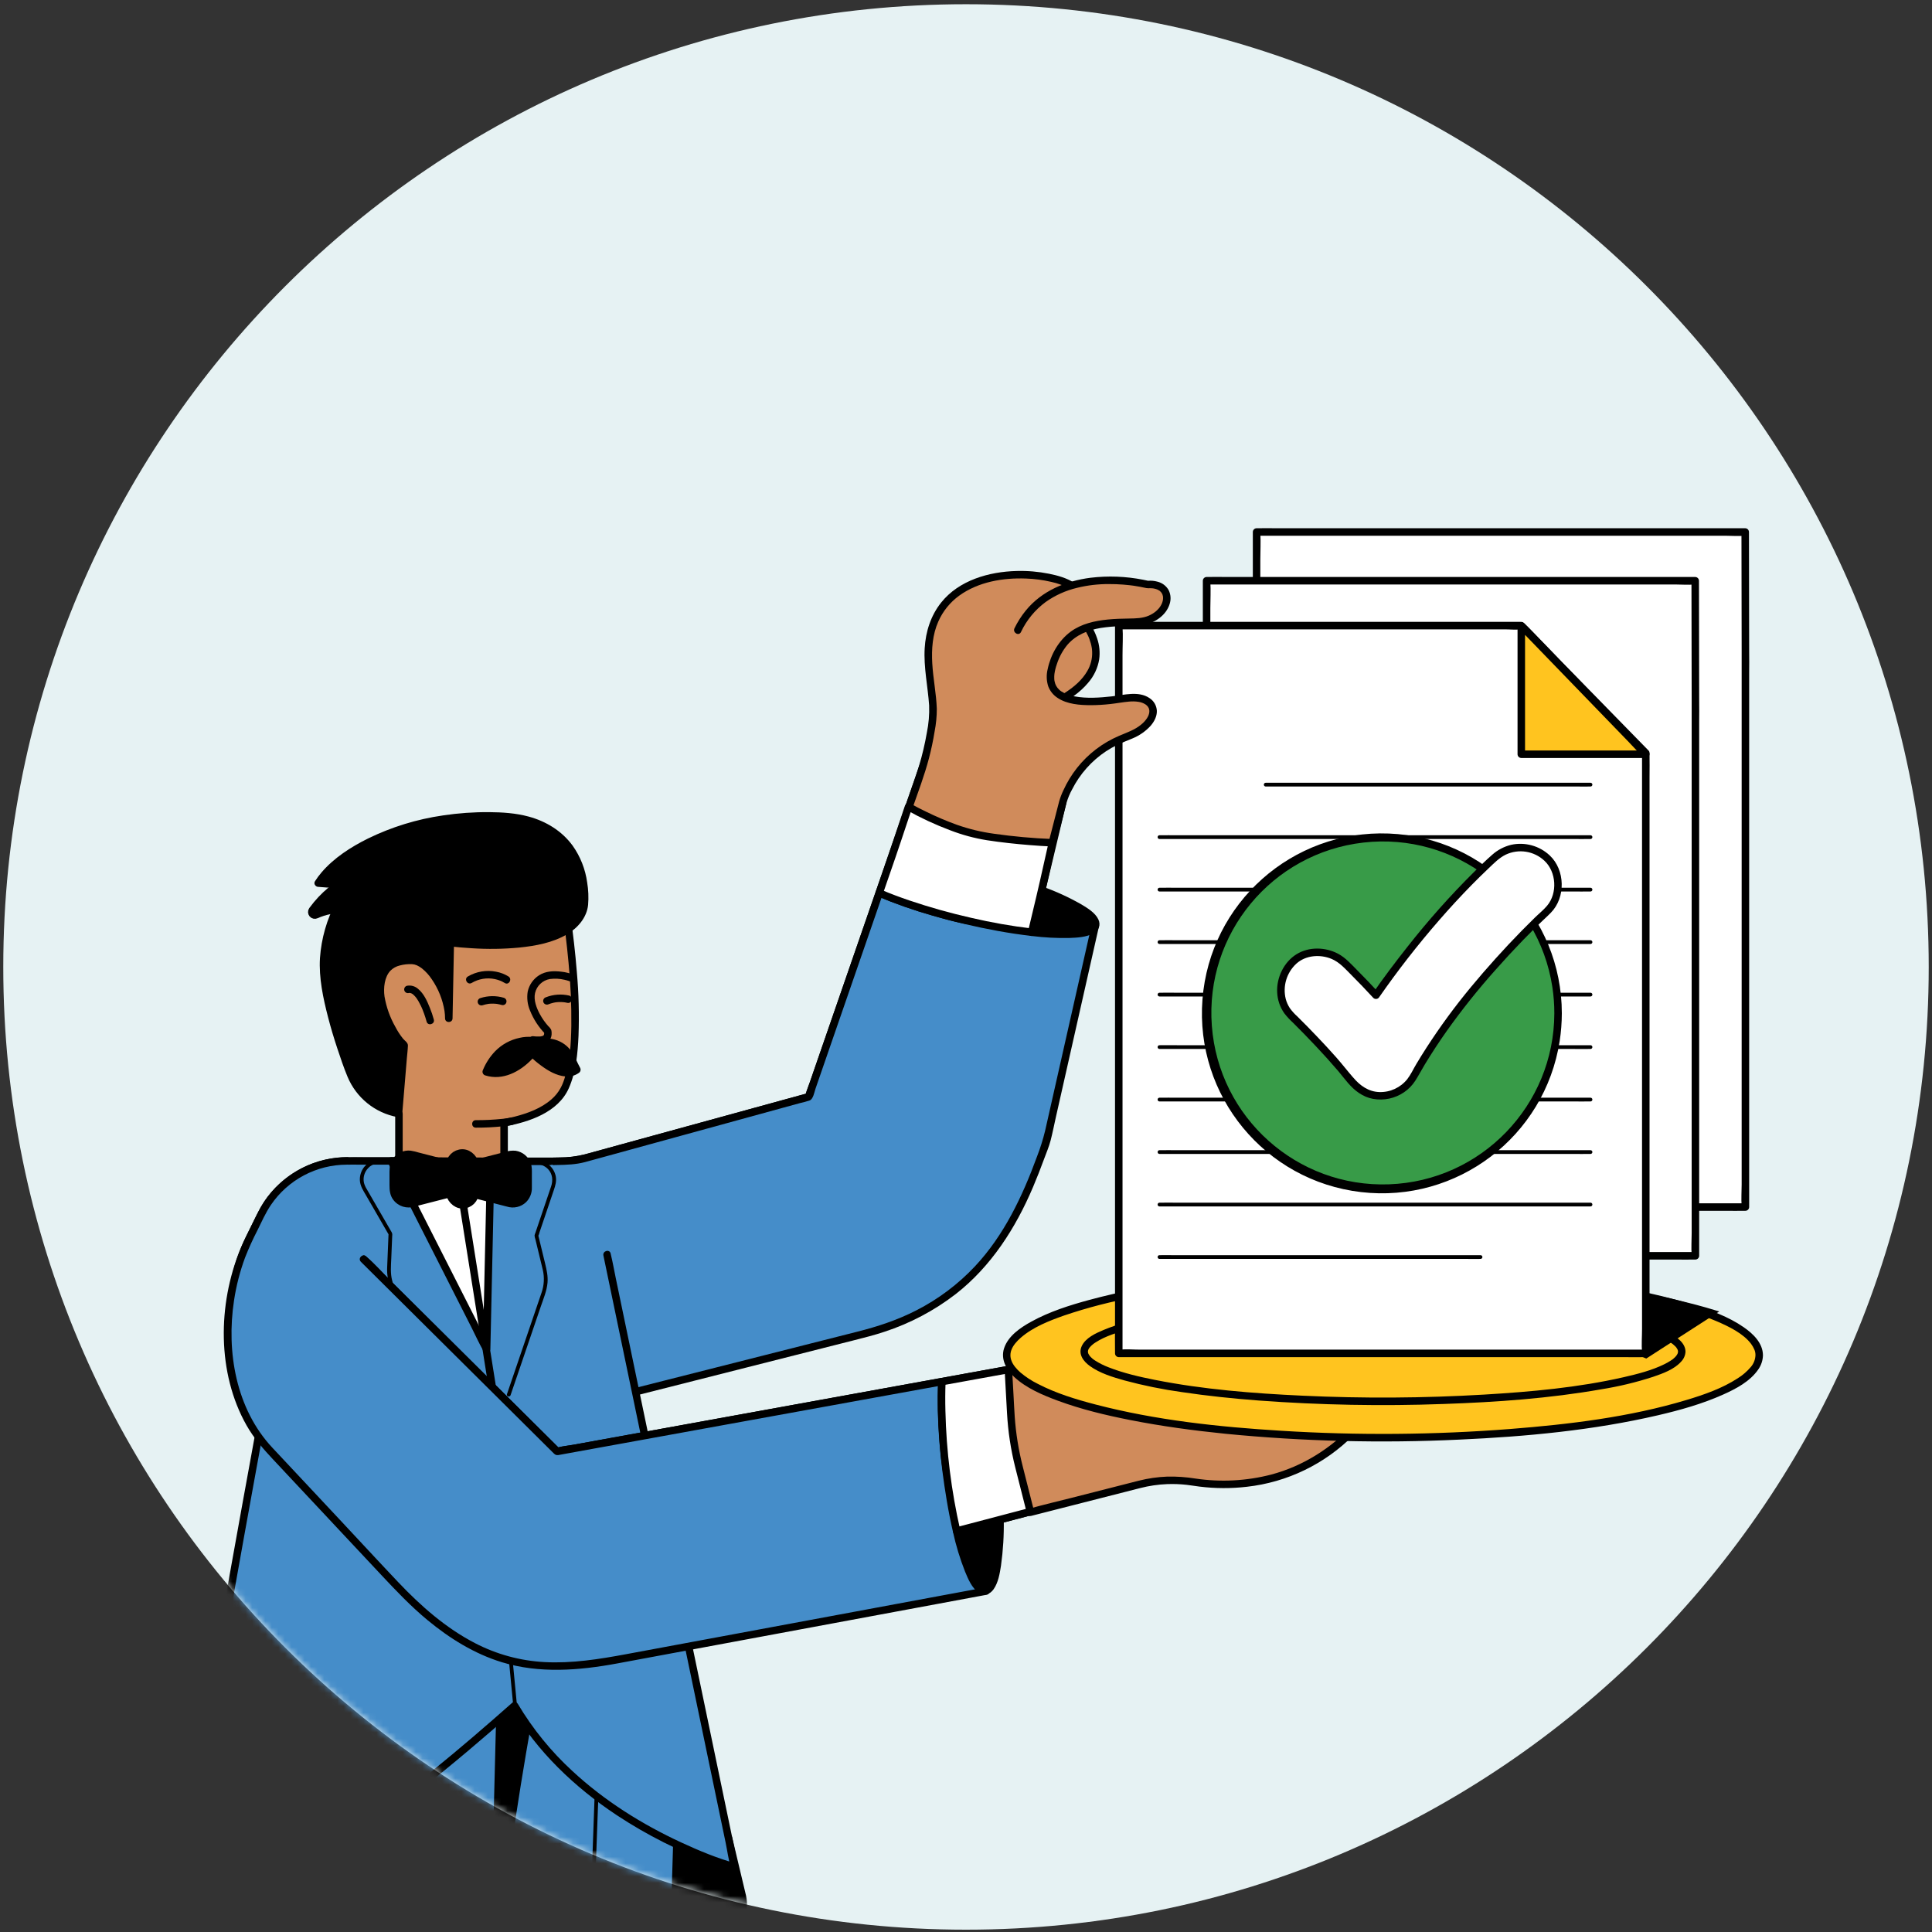 <svg width="295" height="295" viewBox="0 0 295 295" fill="none" xmlns="http://www.w3.org/2000/svg">
<rect x="0" y="0" width="295" height="295" fill="#333333" stroke="none"/>
<path fill-rule="evenodd" clip-rule="evenodd" d="M147.5 294.646C228.686 294.646 294.5 228.832 294.5 147.646C294.5 66.46 228.686 0.646 147.5 0.646C66.314 0.646 0.5 66.46 0.5 147.646C0.5 228.832 66.314 294.646 147.5 294.646Z" fill="#E6F2F3"/>
<mask id="mask0_711_7616" style="mask-type:luminance" maskUnits="userSpaceOnUse" x="0" y="0" width="295" height="295">
<path fill-rule="evenodd" clip-rule="evenodd" d="M147.5 294.646C228.686 294.646 294.5 228.832 294.5 147.646C294.5 66.46 228.686 0.646 147.5 0.646C66.314 0.646 0.5 66.46 0.5 147.646C0.5 228.832 66.314 294.646 147.5 294.646Z" fill="white"/>
</mask>
<g mask="url(#mask0_711_7616)">
<path d="M111.244 280.693L113.357 289.577C113.712 291.068 113.364 292.64 112.414 293.843C111.464 295.046 110.015 295.747 108.482 295.747H101.085L96.315 281.436" fill="black"/>
<path d="M110.691 280.844L112.728 289.407C112.93 290.131 112.966 290.892 112.832 291.632C112.571 292.862 111.807 293.926 110.726 294.568C109.333 295.386 107.616 295.174 106.064 295.174H101.085L101.637 295.595L100.025 290.759L97.456 283.051L96.866 281.283C96.634 280.587 95.528 280.886 95.762 281.587L97.374 286.423L99.943 294.131L100.533 295.899C100.606 296.144 100.829 296.314 101.085 296.319H108.015C108.85 296.353 109.683 296.229 110.471 295.953C113.085 294.922 114.546 292.13 113.901 289.395C113.575 287.986 113.232 286.58 112.897 285.172L111.795 280.54C111.625 279.824 110.52 280.127 110.691 280.844V280.844Z" fill="black"/>
<path d="M28.102 285.658L27.14 292.133C26.877 293.901 27.397 295.696 28.564 297.05C29.732 298.403 31.431 299.182 33.218 299.182H49.563L52.044 275.52" fill="black"/>
<path d="M27.55 285.505L26.648 291.575C26.575 291.999 26.526 292.427 26.502 292.857C26.477 293.83 26.664 294.798 27.051 295.692C27.807 297.433 29.259 298.778 31.054 299.398C31.918 299.666 32.821 299.786 33.725 299.754H44.215C45.967 299.754 47.725 299.799 49.476 299.754C49.505 299.753 49.534 299.754 49.563 299.754C49.876 299.746 50.128 299.494 50.136 299.182L50.382 296.832L50.974 291.188L51.69 284.357L52.309 278.446C52.409 277.494 52.581 276.52 52.612 275.562C52.612 275.548 52.615 275.534 52.616 275.519C52.614 275.204 52.359 274.949 52.044 274.947C51.73 274.954 51.478 275.206 51.471 275.519L51.225 277.869L50.633 283.513L49.917 290.344L49.297 296.255L49.092 298.214C49.06 298.518 49 298.833 48.995 299.139C48.995 299.153 48.992 299.168 48.991 299.182L49.563 298.609H37.456C36.029 298.609 34.6 298.622 33.173 298.609C31.427 298.592 29.79 297.762 28.744 296.364C27.863 295.165 27.49 293.667 27.705 292.195C28.001 290.128 28.319 288.065 28.626 286.001L28.654 285.81C28.728 285.506 28.553 285.198 28.255 285.105C27.95 285.024 27.636 285.202 27.55 285.505L27.55 285.505Z" fill="black"/>
<path d="M66.7 211.688L126.473 196.904C145.904 192.257 146.274 184.348 150.124 173.37L162.267 122.483L141.635 114.987L123.488 167.473L89.185 176.887C88.279 177.136 87.346 177.27 86.408 177.288L65.433 177.684" fill="#458DC9"/>
<path d="M66.852 212.241L68.81 211.756L74.041 210.462L81.684 208.572L90.759 206.327L100.395 203.944L109.732 201.634L117.773 199.645L123.684 198.183C124.624 197.951 125.563 197.718 126.503 197.486C130.172 196.583 133.82 195.502 137.202 193.787C140.219 192.256 142.922 190.176 144.915 187.423C146.668 185.002 147.769 182.194 148.725 179.383C149.243 177.858 149.726 176.32 150.239 174.793C150.418 174.262 150.623 173.742 150.753 173.197L151.655 169.415L153.321 162.435L155.464 153.454L157.764 143.814L159.942 134.686L161.677 127.414L162.685 123.191L162.818 122.635C162.893 122.331 162.717 122.022 162.418 121.931L155.451 119.399L144.342 115.363L141.787 114.435C141.482 114.356 141.171 114.533 141.082 114.835L139.279 120.05L134.948 132.576L129.708 147.733L125.175 160.844L123.679 165.169C123.446 165.843 123.131 166.534 122.967 167.229C122.96 167.26 122.946 167.29 122.935 167.321L123.335 166.921L115.259 169.137L99.581 173.44L89.315 176.258C88.043 176.58 86.736 176.74 85.424 176.734L79.024 176.855L65.683 177.107L65.432 177.112C64.696 177.125 64.694 178.27 65.432 178.256L76.838 178.041L84.1 177.904C85.864 177.871 87.614 177.901 89.337 177.439C92.02 176.719 94.694 175.969 97.373 175.234L112.786 171.004L123.243 168.134C123.589 168.039 123.875 168.003 124.041 167.622C124.103 167.478 124.145 167.321 124.196 167.173L125.196 164.279L129.229 152.616L134.546 137.237L139.404 123.186L142.061 115.502L142.187 115.139L141.482 115.539L148.45 118.07L159.559 122.107L162.114 123.035L161.714 122.331L161.176 124.585L159.77 130.477L157.779 138.819L155.508 148.339L153.254 157.786L151.323 165.875L149.996 171.439C149.758 172.437 149.511 173.376 149.182 174.349C148.2 177.257 147.369 180.24 146.098 183.042C144.912 185.77 143.111 188.186 140.838 190.104C137.643 192.735 133.654 194.291 129.726 195.448C128.192 195.9 126.637 196.273 125.085 196.657L120.507 197.79L113.346 199.561L104.519 201.744L94.977 204.104L85.526 206.442L77.113 208.523L70.641 210.124L67.022 211.019L66.547 211.137C65.832 211.313 66.135 212.418 66.852 212.241H66.852Z" fill="black"/>
<path d="M134.25 136.347L123.488 167.473L89.185 176.888C88.279 177.136 87.346 177.271 86.408 177.289L65.433 177.685L69.446 219.504L131.119 203.875C150.55 199.228 155.994 185.073 159.844 174.094L167.236 141.357C164.114 141.001 150.751 141.337 146.886 140.402C141.957 139.21 137.542 137.765 134.25 136.347Z" fill="#458DC9"/>
<path d="M133.698 136.195L130.05 146.747L124.271 163.459L122.936 167.321L123.336 166.921L115.216 169.149L99.531 173.454L89.315 176.258C88.036 176.581 86.722 176.741 85.404 176.735L79.024 176.855L65.683 177.107L65.433 177.112C65.118 177.114 64.863 177.369 64.86 177.684L65.259 181.841L66.217 191.824L67.376 203.904L68.379 214.35C68.541 216.043 68.683 217.74 68.866 219.431C68.869 219.455 68.871 219.48 68.873 219.504C68.877 219.681 68.961 219.847 69.102 219.955C69.243 220.062 69.426 220.099 69.598 220.056L75.237 218.627L88.95 215.151L105.931 210.848L121.374 206.934L130.474 204.628C132.001 204.241 133.528 203.857 135.024 203.357C138.959 202.072 142.646 200.124 145.926 197.598C151.349 193.365 155.076 187.519 157.737 181.249C158.34 179.83 158.9 178.393 159.431 176.945C159.767 176.03 160.171 175.101 160.415 174.157C160.721 172.977 160.954 171.773 161.222 170.583L164.771 154.867L167.634 142.191L167.788 141.508C167.831 141.336 167.793 141.154 167.686 141.013C167.579 140.872 167.413 140.788 167.236 140.784C165.803 140.625 164.345 140.634 162.906 140.609C160.752 140.571 158.598 140.552 156.445 140.506C154.337 140.462 152.227 140.406 150.124 140.249C149.349 140.191 148.571 140.125 147.804 140C146.583 139.769 145.374 139.474 144.184 139.116C140.897 138.253 137.675 137.163 134.539 135.852C133.869 135.565 133.285 136.551 133.961 136.841C136.716 138.004 139.54 138.995 142.417 139.81C144.644 140.454 146.868 141.092 149.181 141.314C153.437 141.722 157.74 141.674 162.011 141.739C163.746 141.766 165.509 141.737 167.236 141.929L166.684 141.204L164.575 150.541L160.841 167.077L159.581 172.657C159.255 173.994 158.842 175.309 158.345 176.592C156.123 182.653 153.327 188.596 148.871 193.355C146.298 196.095 143.27 198.369 139.923 200.078C137.036 201.56 133.978 202.567 130.838 203.355C128.496 203.943 126.157 204.541 123.817 205.134L109.466 208.771L92.46 213.08L77.599 216.847L69.653 218.86L69.294 218.952L70.018 219.504L69.619 215.347L68.661 205.363L67.502 193.284L66.5 182.838L66.169 179.394C66.158 178.845 66.105 178.297 66.012 177.756C66.008 177.732 66.006 177.708 66.005 177.684L65.433 178.257L73.504 178.104L85.055 177.886C86.504 177.859 87.919 177.819 89.338 177.439C89.849 177.302 90.359 177.159 90.87 177.019L100.294 174.432L112.821 170.994L122.172 168.428C122.668 168.32 123.158 168.186 123.64 168.025C124.175 167.812 124.347 166.738 124.514 166.256L127.752 156.889L131.983 144.654L134.669 136.886L134.802 136.499C135.043 135.801 133.938 135.501 133.698 136.195Z" fill="black"/>
<path d="M159.057 135.934L157.528 142.344C163.107 142.979 166.982 142.666 167.307 141.321C167.633 139.975 164.321 137.921 159.057 135.934Z" fill="black"/>
<path d="M158.505 135.782L157.166 141.395L156.976 142.192C156.932 142.364 156.97 142.546 157.077 142.687C157.185 142.828 157.35 142.913 157.528 142.917C159.443 143.159 161.374 143.26 163.304 143.218C164.505 143.175 165.863 143.102 166.947 142.522C167.772 142.081 168.12 141.243 167.708 140.381C167.226 139.37 166.07 138.667 165.149 138.114C163.254 137.029 161.266 136.115 159.209 135.382C158.905 135.301 158.591 135.479 158.505 135.782C158.428 136.086 158.604 136.397 158.905 136.487C160.612 137.111 162.275 137.852 163.879 138.707C164.478 139.027 165.055 139.388 165.606 139.785C165.775 139.91 165.937 140.044 166.092 140.186C166.176 140.262 166.257 140.34 166.335 140.422C166.371 140.46 166.407 140.499 166.442 140.538C166.457 140.556 166.587 140.721 166.506 140.612C166.56 140.683 166.609 140.757 166.653 140.833C166.674 140.869 166.691 140.905 166.711 140.941C166.775 141.058 166.676 140.823 166.713 140.946C166.735 141.013 166.752 141.081 166.767 141.15C166.734 140.982 166.758 141.085 166.757 141.13C166.754 141.291 166.769 141.035 166.762 141.138C166.758 141.201 166.675 141.327 166.761 141.181C166.733 141.227 166.611 141.387 166.727 141.258C166.679 141.312 166.629 141.36 166.576 141.409C166.481 141.497 166.682 141.342 166.568 141.414C166.521 141.443 166.475 141.474 166.427 141.502C166.348 141.547 166.266 141.588 166.182 141.624C166.305 141.57 166.15 141.635 166.134 141.641C166.084 141.658 166.035 141.677 165.985 141.693C165.758 141.766 165.528 141.825 165.295 141.871C164.696 141.983 164.089 142.048 163.48 142.066C161.491 142.123 159.501 142.025 157.527 141.772L158.079 142.496L159.419 136.884L159.609 136.087C159.78 135.37 158.676 135.065 158.505 135.782Z" fill="black"/>
<path d="M74.561 329.905L68.656 242.104L98.831 228.653C98.831 228.653 102.225 249.486 103.372 265.123C103.929 272.72 102.737 302.629 101.276 329.905" fill="#458DC9"/>
<path d="M75.133 329.905L74.975 327.551L74.544 321.145L73.91 311.715L73.137 300.215L72.286 287.569L71.428 274.804L70.63 262.947L69.954 252.887L69.469 245.68C69.393 244.553 69.415 243.367 69.238 242.25C69.231 242.203 69.232 242.152 69.228 242.104L68.945 242.598L79.169 238.04L95.4 230.805L99.119 229.147L98.278 228.805C98.886 232.538 99.433 236.281 99.959 240.027C101.009 247.506 101.952 255.007 102.593 262.533C103.005 267.364 102.964 272.189 102.874 277.033C102.734 284.528 102.458 292.021 102.152 299.511C101.783 308.535 101.359 317.557 100.88 326.576C100.822 327.686 100.763 328.795 100.704 329.905C100.664 330.641 101.809 330.639 101.849 329.905C102.334 320.83 102.773 311.754 103.165 302.675C103.497 294.864 103.797 287.05 103.973 279.233C104.079 274.548 104.279 269.803 103.944 265.122C103.395 257.455 102.443 249.812 101.405 242.197C100.791 237.692 100.138 233.191 99.415 228.702C99.404 228.635 99.393 228.567 99.382 228.5C99.317 228.099 98.841 228.025 98.541 228.158L88.317 232.716L72.087 239.951L68.367 241.609C68.189 241.709 68.08 241.899 68.084 242.104L68.242 244.458L68.673 250.863L69.307 260.294L70.08 271.793L70.931 284.439L71.789 297.205L72.587 309.062L73.263 319.121L73.748 326.328C73.825 327.471 73.888 328.616 73.979 329.758C73.983 329.807 73.985 329.856 73.989 329.905C74.038 330.636 75.183 330.642 75.133 329.905V329.905Z" fill="black"/>
<path d="M45.449 245.397C45.449 245.397 35.246 247.36 34.068 253.246C32.891 259.133 47.804 260.507 47.804 260.507" fill="black"/>
<path d="M45.297 244.845C43.631 245.188 42.006 245.703 40.448 246.385C37.9 247.467 35.143 249.112 33.963 251.743C33.474 252.832 33.222 254.059 33.679 255.202C34.092 256.235 34.902 257.014 35.805 257.633C37.855 259.038 40.4 259.741 42.799 260.271C43.838 260.5 44.883 260.691 45.937 260.844C46.526 260.93 47.126 261.037 47.722 261.071C47.749 261.073 47.776 261.077 47.804 261.079C48.119 261.077 48.374 260.822 48.376 260.507C48.37 260.193 48.117 259.941 47.804 259.934C47.44 259.901 47.078 259.854 46.716 259.807C46.561 259.787 46.797 259.818 46.696 259.804C46.653 259.798 46.611 259.793 46.569 259.787C46.466 259.772 46.364 259.758 46.261 259.743C46.04 259.71 45.819 259.676 45.599 259.641C45.094 259.56 44.591 259.47 44.089 259.372C42.918 259.147 41.76 258.864 40.617 258.523C39.473 258.199 38.365 257.758 37.312 257.207C37.071 257.077 36.834 256.939 36.603 256.791C36.492 256.719 36.383 256.646 36.275 256.569C36.226 256.534 36.177 256.499 36.129 256.463C36.091 256.439 36.056 256.411 36.023 256.381C35.832 256.227 35.651 256.063 35.479 255.888C35.397 255.804 35.318 255.717 35.243 255.627C35.224 255.604 35.135 255.493 35.172 255.542C35.203 255.582 35.105 255.448 35.083 255.417C34.958 255.235 34.85 255.042 34.759 254.841C34.818 254.97 34.748 254.813 34.736 254.777C34.719 254.729 34.703 254.682 34.688 254.633C34.654 254.523 34.627 254.41 34.604 254.297C34.593 254.24 34.582 254.138 34.595 254.255C34.589 254.196 34.583 254.137 34.579 254.078C34.572 253.958 34.572 253.837 34.579 253.716C34.583 253.662 34.588 253.608 34.593 253.554C34.601 253.468 34.578 253.652 34.591 253.565C34.594 253.542 34.598 253.518 34.602 253.494C34.633 253.332 34.668 253.171 34.712 253.012C35.055 251.76 35.856 250.724 36.848 249.852C37.886 248.98 39.041 248.257 40.279 247.706C41.963 246.96 43.715 246.378 45.51 245.968C45.54 245.961 45.571 245.955 45.601 245.95C46.324 245.81 46.018 244.706 45.297 244.845H45.297Z" fill="black"/>
<path d="M80.354 263.24C80.354 263.24 75.461 290.68 75.345 300.894C76.067 274.954 76.373 260.507 76.373 260.507C76.373 260.507 80.327 256.397 80.354 263.24Z" fill="black" stroke="black" stroke-width="1.458"/>
<path d="M74.605 329.953L76.851 241.745L43.466 228.653C43.466 228.653 40.071 249.486 38.925 265.123C38.368 272.72 40.088 302.629 41.549 329.905" fill="#458DC9"/>
<path d="M75.177 329.953L75.238 327.581L75.4 321.19L75.643 311.669L75.938 300.094L76.26 287.418L76.586 274.622L76.89 262.689L77.148 252.567L77.332 245.343C77.361 244.194 77.419 243.041 77.419 241.891C77.419 241.842 77.422 241.793 77.423 241.744C77.418 241.489 77.248 241.266 77.003 241.192L73.692 239.894L65.738 236.775L56.062 232.98L47.734 229.715L44.976 228.633C44.548 228.465 44.117 228.256 43.677 228.124C43.657 228.118 43.637 228.108 43.618 228.1C43.313 228.017 42.998 228.196 42.914 228.5C42.306 232.233 41.759 235.977 41.233 239.722C40.176 247.251 39.222 254.802 38.571 262.378C38.155 267.224 38.238 272.049 38.385 276.908C38.612 284.446 38.981 291.979 39.361 299.511C39.817 308.534 40.312 317.555 40.797 326.576C40.857 327.686 40.916 328.795 40.976 329.905C41.015 330.638 42.16 330.642 42.121 329.905C41.635 320.828 41.15 311.752 40.668 302.675C40.268 294.908 39.879 287.139 39.61 279.366C39.51 276.499 39.425 273.631 39.398 270.762C39.379 268.901 39.364 267.032 39.493 265.174C40.02 257.592 40.969 250.03 41.995 242.501C42.609 237.996 43.262 233.495 43.985 229.006C43.996 228.939 44.007 228.872 44.018 228.805L43.313 229.204L46.624 230.503L54.578 233.622L64.255 237.417L72.582 240.682L75.34 241.764C75.761 241.963 76.195 242.133 76.639 242.273C76.659 242.28 76.679 242.287 76.698 242.296L76.278 241.744L76.218 244.117L76.055 250.507L75.812 260.029L75.518 271.603L75.195 284.28L74.87 297.076L74.566 309.009L74.308 319.13L74.124 326.354C74.095 327.503 74.033 328.657 74.036 329.807C74.037 329.855 74.034 329.904 74.033 329.953C74.014 330.69 75.159 330.69 75.178 329.953L75.177 329.953Z" fill="black"/>
<path d="M84.007 177.323H53.556C49.649 177.323 47.607 178.938 45.93 184.672C45.93 184.672 29.003 273.659 27.237 292.694C39.64 290.213 53.746 282.409 78.568 260.445C89.254 278.764 112.153 285.061 112.153 285.061L92.689 191.558" fill="#458DC9"/>
<path d="M84.007 176.75H56.041C54.741 176.75 53.395 176.673 52.104 176.84C50.595 176.998 49.192 177.692 48.151 178.797C46.797 180.278 46.066 182.259 45.489 184.149C45.003 185.742 44.819 187.468 44.511 189.102C43.738 193.203 42.969 197.305 42.204 201.409C41.117 207.243 40.037 213.079 38.966 218.917C37.733 225.642 36.513 232.369 35.308 239.099C34.096 245.872 32.906 252.648 31.738 259.429C30.713 265.407 29.71 271.389 28.769 277.381C28.083 281.75 27.409 286.126 26.895 290.52C26.811 291.244 26.732 291.969 26.664 292.694C26.627 293.091 27.058 293.313 27.389 293.246C32.98 292.123 38.308 289.995 43.34 287.338C50.7 283.452 57.495 278.54 64.025 273.405C69.14 269.382 74.099 265.161 78.973 260.85L78.074 260.734C81.999 267.431 87.72 272.884 94.157 277.151C98.801 280.218 103.789 282.727 109.019 284.627C110.001 284.985 110.993 285.336 112.001 285.613C112.199 285.664 112.409 285.606 112.554 285.462C112.698 285.317 112.756 285.107 112.705 284.909L112.183 282.4L110.769 275.607L108.67 265.523L106.119 253.27L103.326 239.851L100.494 226.249L97.854 213.567L95.633 202.895L94.034 195.216C93.781 194.001 93.57 192.768 93.274 191.562C93.261 191.51 93.252 191.458 93.241 191.406C93.091 190.685 91.987 190.99 92.137 191.71L92.659 194.22L94.073 201.012L96.173 211.097L98.723 223.35L101.516 236.769L104.348 250.371L106.988 263.053L109.209 273.724L110.808 281.404C111.058 282.604 111.213 283.883 111.569 285.058C111.584 285.108 111.59 285.162 111.601 285.214L112.305 284.51C109.481 283.731 106.727 282.579 104.074 281.353C98.036 278.564 92.308 274.972 87.421 270.442C84.146 267.441 81.33 263.976 79.062 260.156C78.971 260.006 78.816 259.905 78.641 259.882C78.466 259.86 78.29 259.918 78.163 260.041C70.274 267.018 62.172 273.825 53.48 279.79C47.854 283.65 41.923 287.211 35.536 289.668C32.794 290.73 29.966 291.557 27.084 292.142L27.809 292.694C28.164 288.884 28.735 285.133 29.308 281.348C30.161 275.708 31.089 270.08 32.038 264.456C33.157 257.833 34.306 251.215 35.485 244.602C36.688 237.821 37.909 231.042 39.147 224.267C40.263 218.153 41.388 212.041 42.523 205.93C43.382 201.31 44.245 196.69 45.113 192.072C45.546 189.772 45.98 187.472 46.416 185.173C46.438 185.058 46.455 184.941 46.482 184.827C46.891 183.069 47.676 181.061 48.885 179.691C50.274 178.116 52.176 177.895 54.155 177.895H84.007C84.743 177.895 84.745 176.75 84.007 176.75V176.75Z" fill="black"/>
<path d="M62.576 172.409C64.895 172.867 67.282 172.854 69.596 172.371C70.315 172.21 70.011 171.106 69.292 171.267C67.851 171.563 66.375 171.653 64.908 171.536C64.626 171.518 64.344 171.495 64.063 171.466C63.943 171.454 63.823 171.441 63.703 171.427C63.66 171.422 63.408 171.389 63.488 171.4C63.285 171.372 63.081 171.343 62.88 171.304C62.576 171.229 62.267 171.405 62.176 171.704C62.095 172.009 62.273 172.322 62.576 172.409L62.576 172.409Z" fill="black"/>
<path d="M55.506 192.258L85.074 221.629L153.969 209.12L157.323 230.813L92.719 247.817C81.242 249.723 74.13 253.203 60.708 238.404L42.475 218.937C34.939 210.89 33.174 199.017 38.046 189.127L39.874 185.414C42.333 180.423 47.413 177.262 52.977 177.262H67.464" fill="#458DC9"/>
<path d="M55.102 192.663L60.157 197.684L70.983 208.438L81.207 218.594L84.107 221.475C84.489 221.854 84.762 222.259 85.354 222.158C87.289 221.828 89.218 221.456 91.149 221.106L103.437 218.874L118.97 216.054L134.641 213.209L147.342 210.903L153.83 209.725L154.121 209.672L153.417 209.272L154.549 216.594L156.355 228.272L156.771 230.965L157.171 230.261L148.929 232.43L129.977 237.418L108.976 242.946L94.628 246.722C93.763 246.95 92.905 247.205 92.024 247.357C88.231 248.009 84.435 248.985 80.567 249.016C76.443 249.049 72.653 247.68 69.26 245.376C65.941 243.123 63.194 240.22 60.467 237.308L47.535 223.502C46.029 221.893 44.522 220.285 43.016 218.676C39.743 215.203 37.477 210.904 36.463 206.24C35.268 200.62 35.97 194.762 38.459 189.584C39.057 188.345 39.673 187.114 40.282 185.88C41.321 183.712 42.888 181.839 44.839 180.433C47.07 178.851 49.713 177.952 52.447 177.844C53.325 177.812 54.208 177.834 55.087 177.834H67.464C68.201 177.834 68.202 176.689 67.464 176.689H54.752C53.693 176.689 52.624 176.655 51.569 176.757C46.305 177.28 41.682 180.478 39.335 185.218C38.739 186.422 38.145 187.628 37.554 188.834C33.715 196.602 33.825 205.738 37.85 213.412C39.294 216.17 41.267 218.484 43.377 220.736L57.016 235.298C61.988 240.606 66.924 246.599 73.98 249.096C77.606 250.379 81.397 250.314 85.153 249.748C87.11 249.454 89.05 249.055 90.997 248.698C91.725 248.564 92.464 248.476 93.18 248.288L104.179 245.393L124.424 240.064L145.068 234.63L156.916 231.512L157.475 231.365C157.774 231.274 157.95 230.964 157.875 230.661L156.743 223.339L154.937 211.66L154.521 208.968C154.471 208.643 154.091 208.518 153.817 208.568L146.964 209.812L130.508 212.8L110.6 216.414L93.393 219.539L87.725 220.568C86.85 220.727 85.891 220.799 85.038 221.056C85 221.065 84.962 221.072 84.923 221.077L85.48 221.224L82.538 218.302L75.475 211.287L66.931 202.799L59.546 195.463C58.363 194.288 57.228 192.997 55.965 191.906C55.946 191.89 55.929 191.871 55.911 191.853C55.388 191.333 54.578 192.142 55.102 192.663Z" fill="black"/>
<path d="M60.916 177.057V170.066C59.078 169.238 57.699 168.139 57.074 166.779C53.993 160.077 57.074 135.605 57.074 135.605H85.885C85.885 135.605 90.234 159.725 85.885 166.779C84.412 169.169 80.982 170.708 76.972 171.439V180.007" fill="#D08B5B"/>
<path d="M61.488 177.057V170.066C61.49 169.862 61.382 169.673 61.205 169.572C60.26 169.172 59.389 168.618 58.626 167.932C58.311 167.64 58.036 167.307 57.809 166.942C57.711 166.779 57.622 166.61 57.544 166.436C57.52 166.385 57.486 166.302 57.53 166.408C57.509 166.357 57.488 166.306 57.468 166.255C57.128 165.333 56.886 164.377 56.748 163.405C56.651 162.806 56.597 162.372 56.533 161.733C56.468 161.088 56.42 160.441 56.383 159.793C56.302 158.379 56.275 156.962 56.277 155.546C56.282 152.576 56.417 149.607 56.615 146.644C56.781 144.162 56.991 141.683 57.246 139.208C57.328 138.403 57.414 137.599 57.505 136.795C57.548 136.419 57.623 136.034 57.64 135.655C57.641 135.639 57.644 135.621 57.646 135.605L57.074 136.177H84.707C85.077 136.177 85.467 136.212 85.836 136.177C85.852 136.175 85.869 136.177 85.885 136.177L85.333 135.757C85.533 136.866 85.703 137.98 85.866 139.095C86.049 140.341 86.186 141.354 86.339 142.596C86.519 144.066 86.677 145.538 86.813 147.014C87.127 150.204 87.268 153.409 87.237 156.614C87.19 159.382 87.046 162.122 86.176 164.751C86.088 165.018 85.991 165.283 85.882 165.542C85.925 165.44 85.868 165.574 85.853 165.608C85.826 165.666 85.8 165.724 85.772 165.782C85.716 165.902 85.656 166.021 85.593 166.138C85.239 166.788 84.77 167.37 84.209 167.854C82.644 169.234 80.568 169.995 78.575 170.504C77.995 170.653 77.409 170.778 76.82 170.887C76.572 170.956 76.401 171.182 76.399 171.439V180.007C76.399 180.744 77.544 180.745 77.544 180.007V171.439L77.124 171.991C80.795 171.314 85.214 169.858 86.851 166.163C87.952 163.678 88.211 160.846 88.334 158.16C88.453 154.904 88.367 151.644 88.077 148.399C87.845 145.496 87.51 142.602 87.104 139.718C86.97 138.766 86.827 137.815 86.675 136.865C86.603 136.417 86.554 135.952 86.448 135.51C86.443 135.491 86.441 135.472 86.437 135.453C86.368 135.205 86.142 135.033 85.885 135.032H60.625C59.461 135.032 58.287 134.988 57.123 135.032C57.107 135.033 57.09 135.032 57.074 135.032C56.761 135.041 56.51 135.292 56.501 135.605C56.377 136.592 56.27 137.581 56.167 138.57C55.915 140.974 55.702 143.382 55.529 145.794C55.316 148.794 55.164 151.8 55.136 154.807C55.072 157.583 55.212 160.36 55.555 163.115C55.681 164.147 55.903 165.165 56.218 166.156C56.396 166.729 56.655 167.274 56.987 167.774C57.577 168.586 58.324 169.273 59.184 169.793C59.647 170.081 60.129 170.337 60.627 170.561L60.343 170.066V177.057C60.343 177.794 61.488 177.795 61.488 177.057L61.488 177.057Z" fill="black"/>
<path d="M48.594 134.844C51.091 135.071 53.814 135.071 53.814 135.071C53.814 135.071 50.41 138.475 49.502 145.511C48.867 150.435 51.461 158.646 53.504 163.974C54.718 167.142 57.507 169.439 60.85 170.022L61.719 159.582C60.229 158.417 58.088 153.965 58.088 151.411C58.088 147.553 60.159 146.645 62.854 146.645C65.549 146.645 68.528 151.736 68.528 155.497L68.755 143.922C68.755 143.922 87.779 146.524 89.219 138.248C89.219 138.248 90.807 125.312 76.509 124.631C62.211 123.95 51.545 130.078 48.594 134.844Z" fill="black"/>
<path d="M48.593 135.416C50.327 135.571 52.073 135.642 53.813 135.643L53.408 134.666C52.564 135.576 51.857 136.606 51.309 137.721C49.902 140.371 49.067 143.287 48.857 146.281C48.672 149.319 49.343 152.426 50.099 155.349C50.514 156.955 50.994 158.545 51.517 160.119C51.993 161.553 52.478 162.997 53.058 164.393C54.391 167.616 57.267 169.942 60.697 170.573C60.869 170.616 61.051 170.578 61.191 170.471C61.332 170.364 61.417 170.198 61.421 170.021L61.824 165.191L62.118 161.659C62.173 160.994 62.261 160.323 62.285 159.656C62.301 159.203 61.821 158.927 61.55 158.608C61.099 158.051 60.706 157.448 60.378 156.811C59.555 155.37 58.992 153.796 58.713 152.161C58.527 150.85 58.703 149.141 59.636 148.196C60.022 147.817 60.503 147.55 61.029 147.424C61.643 147.26 62.278 147.19 62.913 147.218C63.167 147.233 63.417 147.293 63.65 147.395C63.921 147.52 64.177 147.675 64.414 147.857C65.007 148.334 65.521 148.9 65.938 149.536C66.931 150.983 67.591 152.632 67.871 154.364C67.926 154.739 67.954 155.117 67.955 155.496C67.959 156.233 69.085 156.233 69.1 155.496L69.176 151.603L69.298 145.355L69.326 143.921L68.602 144.473C69.738 144.628 70.883 144.721 72.027 144.788C74.446 144.948 76.874 144.914 79.287 144.685C81.782 144.429 84.401 143.951 86.588 142.656C88.216 141.692 89.605 140.108 89.799 138.159C89.892 137.021 89.844 135.876 89.657 134.749C89.381 132.727 88.622 130.8 87.444 129.133C85.796 126.876 83.384 125.405 80.704 124.681C78.756 124.155 76.735 124.025 74.726 124.008C72.358 123.988 69.993 124.155 67.652 124.506C63.667 125.08 59.795 126.272 56.177 128.04C53.578 129.33 50.994 130.988 49.093 133.213C48.729 133.635 48.397 134.083 48.099 134.554C47.708 135.182 48.698 135.757 49.087 135.132C49.346 134.709 49.643 134.309 49.974 133.94C50.369 133.489 50.79 133.063 51.235 132.664C52.288 131.727 53.43 130.896 54.644 130.181C57.798 128.332 61.223 126.991 64.794 126.208C66.892 125.728 69.024 125.411 71.171 125.261C73.429 125.073 75.7 125.093 77.955 125.319C80.757 125.639 83.533 126.641 85.504 128.611C85.709 128.815 85.905 129.028 86.092 129.25C86.255 129.438 86.408 129.635 86.549 129.841C86.854 130.272 87.126 130.724 87.365 131.195C87.482 131.424 87.591 131.657 87.692 131.893C87.644 131.781 87.717 131.954 87.728 131.982C87.75 132.034 87.77 132.087 87.791 132.139C87.837 132.258 87.881 132.378 87.924 132.498C88.079 132.937 88.21 133.384 88.318 133.837C88.419 134.258 88.498 134.684 88.562 135.113C88.565 135.135 88.586 135.287 88.573 135.192C88.561 135.103 88.579 135.242 88.583 135.269C88.595 135.369 88.606 135.468 88.617 135.568C88.636 135.75 88.651 135.932 88.663 136.115C88.702 136.66 88.708 137.206 88.683 137.751C88.676 137.887 88.666 138.023 88.654 138.159C88.652 138.186 88.649 138.213 88.646 138.24C88.645 138.248 88.682 138.08 88.647 138.199C88.607 138.331 88.589 138.47 88.552 138.603C88.518 138.725 88.48 138.845 88.437 138.965C88.415 139.028 88.391 139.09 88.366 139.151C88.342 139.213 88.373 139.137 88.376 139.129C88.36 139.167 88.343 139.205 88.326 139.242C88.219 139.471 88.095 139.693 87.957 139.905C87.846 140.085 87.716 140.254 87.57 140.408C87.399 140.599 87.216 140.78 87.023 140.948C86.852 141.104 86.668 141.246 86.474 141.372C86.249 141.526 86.017 141.668 85.779 141.8C85.313 142.06 84.827 142.28 84.325 142.46C83.164 142.872 81.965 143.171 80.745 143.352C78.342 143.694 75.913 143.814 73.488 143.71C71.984 143.661 70.479 143.56 68.986 143.378C68.904 143.368 68.585 143.326 68.906 143.369C68.734 143.326 68.552 143.364 68.411 143.471C68.27 143.579 68.185 143.744 68.181 143.921L68.105 147.815L67.982 154.063L67.954 155.496H69.099C69.086 153.267 68.26 150.996 67.05 149.144C66.031 147.584 64.556 146.023 62.556 146.076C60.867 146.121 59.125 146.618 58.229 148.172C57.182 149.989 57.422 152.303 58.032 154.217C58.414 155.411 58.918 156.563 59.535 157.654C60.006 158.485 60.557 159.382 61.313 159.986L61.146 159.581L60.384 168.728L60.276 170.021L61.001 169.469C58.175 168.977 55.741 167.191 54.425 164.642C53.768 163.363 53.341 161.931 52.876 160.573C52.366 159.081 51.893 157.575 51.473 156.056C50.678 153.178 49.979 150.181 49.976 147.18C50 145.68 50.213 144.188 50.61 142.741C50.938 141.435 51.394 140.164 51.971 138.947C52.414 138.013 52.941 137.122 53.548 136.285C53.603 136.209 53.659 136.134 53.716 136.06C53.613 136.195 53.75 136.017 53.779 135.982C53.856 135.886 53.935 135.791 54.016 135.697C54.081 135.622 54.147 135.546 54.218 135.475C54.376 135.309 54.421 135.066 54.333 134.855C54.246 134.644 54.042 134.504 53.813 134.498C52.073 134.497 50.327 134.426 48.593 134.271C48.278 134.273 48.023 134.528 48.021 134.843C48.027 135.157 48.28 135.41 48.593 135.416Z" fill="black"/>
<path d="M77.646 149.101C77.065 148.741 76.421 148.493 75.749 148.37C74.271 148.077 72.737 148.337 71.439 149.101C70.801 149.469 71.377 150.459 72.017 150.09C73.088 149.452 74.359 149.243 75.578 149.503C75.799 149.553 76.018 149.615 76.232 149.691C76.323 149.723 76.414 149.758 76.504 149.795C76.388 149.747 76.602 149.839 76.637 149.856C76.786 149.924 76.93 150.002 77.068 150.09C77.684 150.498 78.258 149.507 77.646 149.101H77.646Z" fill="black"/>
<path d="M76.92 152.349C75.754 152.007 74.513 152.024 73.357 152.397C73.052 152.481 72.873 152.796 72.957 153.101C73.041 153.406 73.356 153.585 73.661 153.501C73.952 153.405 74.25 153.333 74.552 153.285L74.572 153.282C74.609 153.277 74.647 153.273 74.685 153.269C74.759 153.262 74.833 153.257 74.907 153.253C75.041 153.245 75.176 153.243 75.311 153.246C75.439 153.249 75.567 153.256 75.695 153.268C75.76 153.274 75.825 153.281 75.891 153.289C75.749 153.271 75.923 153.296 75.951 153.301C76.175 153.339 76.397 153.39 76.615 153.453C76.813 153.508 77.024 153.453 77.17 153.309C77.315 153.166 77.373 152.955 77.322 152.757C77.27 152.559 77.117 152.404 76.92 152.349H76.92Z" fill="black"/>
<path d="M86.908 152.016C85.725 151.742 84.486 151.833 83.355 152.275C83.055 152.366 82.879 152.675 82.955 152.979C83.042 153.282 83.355 153.46 83.659 153.379C83.943 153.264 84.236 153.172 84.535 153.105C84.61 153.089 84.685 153.074 84.76 153.061C84.781 153.057 85.002 153.027 84.885 153.04C85.019 153.025 85.153 153.013 85.287 153.008C85.537 152.997 85.787 153.003 86.036 153.026C86.09 153.031 86.144 153.038 86.199 153.044C86.043 153.027 86.241 153.051 86.27 153.055C86.382 153.074 86.493 153.095 86.604 153.12C86.909 153.204 87.224 153.025 87.308 152.72C87.392 152.415 87.213 152.1 86.908 152.016L86.908 152.016Z" fill="black"/>
<path d="M72.403 178.393L81.544 177.761C82.333 177.666 83.121 177.942 83.677 178.51C84.379 179.254 84.461 180.242 84.145 181.174L82.486 186.07L81.742 188.265C81.683 188.392 81.642 188.528 81.621 188.667C81.641 188.858 81.683 189.045 81.748 189.225C82.126 190.785 82.514 192.343 82.882 193.905C83.15 195.066 83.081 196.279 82.684 197.403C82.555 197.782 82.426 198.161 82.296 198.539L80.638 203.404L77.469 212.699L77.407 212.88C77.288 213.23 77.841 213.38 77.959 213.032L80.771 204.783L82.594 199.437C82.988 198.281 83.496 197.088 83.601 195.863C83.687 194.86 83.474 193.916 83.241 192.954L82.54 190.065L82.257 188.896C82.243 188.809 82.223 188.723 82.195 188.64C82.141 188.519 82.136 188.786 82.194 188.711C82.28 188.54 82.342 188.357 82.378 188.169L82.754 187.06L84.564 181.718C84.8 181.024 85 180.367 84.861 179.616C84.585 178.231 83.393 177.217 81.982 177.166C81.561 177.159 81.132 177.217 80.713 177.246L77.927 177.439L72.722 177.798L72.403 177.82C72.037 177.846 72.034 178.418 72.403 178.393Z" fill="black"/>
<path d="M71.136 177.82L66.5 177.579L59.118 177.194C58.572 177.165 58.004 177.088 57.457 177.107C56.856 177.129 56.207 177.547 55.802 177.966C55.231 178.559 54.922 179.357 54.945 180.18C54.978 181.08 55.473 181.801 55.907 182.552L57.765 185.769L59.257 188.353C59.286 188.417 59.322 188.478 59.362 188.535C59.314 188.541 59.358 188.33 59.324 188.432C59.316 188.484 59.314 188.536 59.318 188.589L59.26 190.001L59.119 193.46C59.083 194.095 59.128 194.731 59.251 195.354C59.367 195.891 59.549 196.412 59.794 196.904C59.866 197.074 59.959 197.233 60.072 197.379C60.32 197.66 60.615 197.91 60.882 198.171L62.662 199.912L67.877 205.013L73.31 210.328L76.484 213.432L76.636 213.581C76.9 213.839 77.305 213.434 77.041 213.176L74.858 211.04L69.868 206.16L64.415 200.826L60.838 197.328C60.731 197.222 60.609 197.122 60.511 197.007C60.182 196.623 60.011 196.011 59.882 195.529C59.583 194.416 59.699 193.271 59.745 192.135L59.887 188.676C59.914 188.507 59.89 188.334 59.818 188.179C59.665 187.899 59.498 187.626 59.339 187.349L55.997 181.565C55.812 181.274 55.67 180.958 55.578 180.625C55.396 179.816 55.632 178.969 56.207 178.371C56.543 177.995 57.002 177.751 57.502 177.682C57.713 177.674 57.934 177.705 58.145 177.716L64.741 178.059L70.798 178.375L71.136 178.393C71.504 178.412 71.503 177.839 71.136 177.82L71.136 177.82Z" fill="black"/>
<path d="M87.654 148.874C87.026 148.604 86.36 148.433 85.68 148.365C84.531 148.223 83.307 148.276 82.307 148.921C81.421 149.488 80.798 150.384 80.575 151.412C80.419 152.391 80.542 153.393 80.931 154.305C81.455 155.618 82.231 156.815 83.215 157.83L83.068 157.577C83.103 157.723 83.099 157.876 83.057 158.02C83.103 157.881 82.956 158.178 83.037 158.055C83.025 158.074 82.912 158.161 83.005 158.094C82.969 158.119 82.932 158.142 82.893 158.161C82.81 158.205 83.016 158.123 82.847 158.181C82.798 158.197 82.748 158.211 82.697 158.223C82.596 158.248 82.491 158.263 82.386 158.265C82.04 158.279 81.694 158.262 81.351 158.215C81.035 158.216 80.78 158.472 80.778 158.787C80.785 159.1 81.037 159.352 81.351 159.359C82.338 159.477 83.793 159.493 84.161 158.325C84.223 158.117 84.246 157.9 84.23 157.685C84.225 157.546 84.206 157.408 84.172 157.273C84.066 157.049 83.913 156.851 83.724 156.691C83.228 156.133 82.796 155.52 82.438 154.865C81.932 153.933 81.45 152.707 81.698 151.631C81.952 150.522 82.85 149.675 83.973 149.488C84.711 149.391 85.46 149.43 86.184 149.602C86.433 149.656 86.679 149.724 86.921 149.807C86.989 149.831 87.057 149.862 87.126 149.884C87.216 149.912 86.98 149.819 87.076 149.863C87.35 150.013 87.694 149.923 87.859 149.657C88.016 149.384 87.925 149.035 87.654 148.874H87.654Z" fill="black"/>
<path d="M66.243 155.685C66.076 155.06 65.868 154.446 65.621 153.848C65.214 152.843 64.717 151.722 63.863 151.014C63.397 150.585 62.757 150.402 62.135 150.519C61.938 150.573 61.784 150.729 61.733 150.927C61.681 151.125 61.739 151.335 61.885 151.479C62.031 151.622 62.242 151.677 62.439 151.623C62.591 151.592 62.366 151.613 62.458 151.618C62.502 151.621 62.549 151.617 62.593 151.617C62.741 151.615 62.523 151.59 62.606 151.616C62.659 151.633 62.715 151.644 62.768 151.66C62.899 151.698 62.728 151.629 62.79 151.667C62.83 151.691 62.873 151.709 62.913 151.733C62.955 151.757 62.995 151.784 63.035 151.811C63.158 151.893 62.992 151.766 63.082 151.848C63.248 151.998 63.402 152.161 63.542 152.335C63.456 152.226 63.561 152.364 63.583 152.394C63.617 152.442 63.651 152.491 63.684 152.54C63.76 152.654 63.833 152.771 63.901 152.889C64.031 153.112 64.15 153.34 64.261 153.573C64.311 153.678 64.36 153.784 64.407 153.89C64.431 153.946 64.456 154.003 64.48 154.059C64.425 153.932 64.511 154.136 64.526 154.172C64.685 154.567 64.829 154.968 64.958 155.375C65.022 155.578 65.085 155.783 65.139 155.989C65.326 156.701 66.43 156.399 66.243 155.685L66.243 155.685Z" fill="black"/>
<path d="M55.629 133.482C55.629 133.482 51.34 134.262 47.821 139.075C47.737 139.19 47.743 139.349 47.835 139.458C47.927 139.567 48.082 139.6 48.21 139.536C49.54 138.931 50.992 138.646 52.452 138.702" fill="black"/>
<path d="M55.629 133.482C55.629 133.482 51.34 134.262 47.821 139.075C47.737 139.19 47.743 139.349 47.835 139.458C47.927 139.567 48.082 139.6 48.21 139.536C49.54 138.931 50.992 138.646 52.452 138.702" stroke="black" stroke-width="1.458"/>
<path d="M81.275 158.907C81.275 158.907 76.509 158.275 74.239 163.652C78.097 164.917 81.275 160.805 81.275 160.805C81.275 160.805 85.587 165.233 88.083 163.336C86.607 160.668 86.812 159.023 81.275 158.907Z" fill="black"/>
<path d="M81.275 158.335C80.63 158.275 79.979 158.32 79.348 158.467C77.924 158.764 76.619 159.477 75.602 160.517C74.812 161.343 74.182 162.308 73.746 163.364C73.66 163.518 73.65 163.702 73.716 163.866C73.782 164.029 73.919 164.153 74.088 164.205C76.751 165.051 79.404 163.638 81.218 161.735C81.381 161.568 81.535 161.393 81.68 161.21H80.871C81.414 161.754 82 162.255 82.623 162.707C83.694 163.503 84.934 164.224 86.285 164.362C87.023 164.45 87.767 164.26 88.373 163.831C88.638 163.665 88.729 163.321 88.578 163.047C88.091 162.163 87.739 161.181 87.136 160.366C86.441 159.468 85.441 158.857 84.326 158.648C83.322 158.443 82.3 158.338 81.275 158.335C80.538 158.318 80.538 159.463 81.275 159.48C82.109 159.483 82.941 159.556 83.763 159.698C84.073 159.757 84.38 159.836 84.679 159.936C84.9 160.005 85.111 160.1 85.309 160.219C85.406 160.274 85.499 160.336 85.591 160.399C85.622 160.42 85.71 160.49 85.633 160.428C85.677 160.464 85.72 160.5 85.762 160.538C85.839 160.606 85.912 160.678 85.982 160.753C86.014 160.788 86.045 160.823 86.076 160.858C86.098 160.884 86.206 161.02 86.133 160.925C86.387 161.276 86.608 161.65 86.792 162.043C87.056 162.572 87.304 163.107 87.59 163.625L87.795 162.842C87.404 163.15 86.905 163.29 86.411 163.229C85.868 163.162 85.341 163 84.854 162.749C83.893 162.261 83.006 161.641 82.216 160.907C82.033 160.743 81.852 160.577 81.68 160.401C81.456 160.179 81.095 160.179 80.871 160.401C79.399 162.298 76.859 163.884 74.392 163.1L74.734 163.941C75.401 162.382 76.422 160.994 77.929 160.184C78.425 159.916 78.956 159.72 79.507 159.602C79.625 159.576 79.744 159.552 79.863 159.532C79.923 159.522 79.983 159.513 80.043 159.504C80.11 159.494 80.001 159.51 79.998 159.51C80.04 159.505 80.082 159.499 80.124 159.495C80.311 159.476 80.498 159.462 80.686 159.459C80.882 159.451 81.079 159.458 81.275 159.48C81.591 159.479 81.846 159.223 81.848 158.908C81.84 158.595 81.588 158.343 81.275 158.335Z" fill="black"/>
<path d="M77.944 170.657C77.833 170.681 77.722 170.7 77.61 170.719C77.472 170.742 77.332 170.762 77.193 170.782C77.059 170.801 77.234 170.777 77.177 170.784C77.123 170.791 77.069 170.798 77.016 170.805C76.913 170.817 76.811 170.829 76.708 170.84C75.36 170.979 74.006 171.045 72.651 171.038C71.915 171.039 71.913 172.184 72.651 172.183C74.024 172.19 75.397 172.122 76.762 171.979C77.261 171.933 77.757 171.86 78.248 171.761C78.967 171.603 78.663 170.499 77.944 170.657Z" fill="black"/>
<path d="M74.938 177.323L74.304 205.986L59.73 177.262L74.938 177.323Z" fill="white"/>
<path d="M74.364 177.323L74.301 180.175L74.15 187.025L73.967 195.278L73.808 202.469L73.756 204.818C73.748 205.185 73.706 205.569 73.732 205.936C73.733 205.953 73.731 205.97 73.731 205.986L74.797 205.697L73.344 202.832L69.868 195.982L65.651 187.669L62.018 180.509L60.82 178.147C60.633 177.778 60.47 177.374 60.249 177.023C60.239 177.007 60.232 176.989 60.224 176.973L59.73 177.834L64.858 177.855L73.043 177.887L74.937 177.895C75.673 177.898 75.674 176.753 74.937 176.75L69.809 176.73L61.624 176.697L59.73 176.689C59.526 176.693 59.34 176.803 59.238 176.98C59.137 177.156 59.136 177.373 59.235 177.551L60.689 180.416L64.164 187.266L68.382 195.579L72.015 202.739C72.601 203.895 73.136 205.101 73.783 206.225C73.793 206.241 73.8 206.258 73.809 206.275C74.076 206.801 74.864 206.526 74.876 205.986L74.939 203.134L75.09 196.284L75.272 188.031L75.431 180.84C75.457 179.688 75.534 178.525 75.508 177.373C75.508 177.356 75.509 177.339 75.509 177.323C75.525 176.585 74.38 176.586 74.364 177.323Z" fill="black"/>
<path d="M63.146 183.68L70.079 181.901V178.153L63.146 176.374C62.432 176.128 61.642 176.242 61.027 176.681C60.411 177.12 60.046 177.829 60.046 178.585V181.469C60.046 182.225 60.411 182.934 61.027 183.373C61.642 183.812 62.432 183.926 63.146 183.68Z" fill="black"/>
<path d="M63.299 184.231L69.364 182.675L70.232 182.452C70.478 182.381 70.649 182.157 70.652 181.9V178.152C70.649 177.896 70.478 177.672 70.232 177.6L63.848 175.962C63.475 175.849 63.094 175.759 62.709 175.695C61.652 175.581 60.617 176.047 60.002 176.914C59.56 177.524 59.474 178.226 59.474 178.953V180.956C59.474 181.765 59.543 182.53 60.053 183.205C60.806 184.203 62.109 184.615 63.299 184.231C63.997 184.006 63.699 182.9 62.995 183.127C62.231 183.399 61.38 183.125 60.919 182.457C60.61 181.988 60.619 181.49 60.619 180.956V179.097C60.619 178.562 60.609 178.065 60.919 177.596C61.39 176.884 62.217 176.709 62.995 176.925C63.214 176.986 63.436 177.039 63.657 177.095L67.181 178L69.928 178.704L69.507 178.152V181.901L69.928 181.348L63.863 182.905L62.995 183.127C62.282 183.31 62.584 184.415 63.299 184.231Z" fill="black"/>
<path d="M77.54 183.68L70.607 181.901V178.153L77.54 176.374C78.254 176.128 79.044 176.242 79.659 176.681C80.275 177.12 80.64 177.829 80.64 178.585V181.469C80.64 182.225 80.275 182.934 79.659 183.373C79.044 183.812 78.254 183.926 77.54 183.68Z" fill="black"/>
<path d="M77.692 183.127L71.627 181.571L70.759 181.348L71.179 181.9V178.152L70.759 178.704L76.69 177.182C77.581 176.953 78.552 176.549 79.378 177.18C79.85 177.563 80.107 178.151 80.067 178.757V180.502C80.067 181.047 80.145 181.681 79.918 182.191C79.528 183.03 78.564 183.435 77.692 183.127C76.989 182.9 76.688 184.005 77.387 184.231C78.413 184.563 79.538 184.308 80.32 183.566C80.919 182.972 81.242 182.154 81.212 181.311V179.4C81.212 178.798 81.253 178.182 81.043 177.607C80.677 176.6 79.792 175.872 78.733 175.708C78.184 175.659 77.63 175.722 77.106 175.893L73.575 176.799L70.454 177.6C70.208 177.671 70.037 177.896 70.034 178.152V181.9C70.037 182.157 70.208 182.381 70.454 182.452L76.519 184.009L77.387 184.231C78.101 184.414 78.406 183.31 77.692 183.127Z" fill="black"/>
<rect x="68.812" y="176.206" width="3.591" height="7.604" rx="1.795" fill="black" stroke="black" stroke-width="1.458"/>
<path d="M70.713 183.81L75.148 211.689L70.713 183.81Z" fill="white"/>
<path d="M70.161 183.961L70.604 186.741L71.661 193.385L72.944 201.453L74.05 208.401L74.415 210.695C74.472 211.058 74.505 211.436 74.589 211.793C74.593 211.809 74.594 211.825 74.597 211.841C74.683 212.144 74.996 212.322 75.301 212.24C75.601 212.15 75.777 211.84 75.701 211.536L75.258 208.756L74.201 202.112L72.918 194.044L71.813 187.096L71.448 184.802C71.39 184.44 71.357 184.061 71.273 183.704C71.269 183.688 71.268 183.672 71.265 183.657C71.18 183.353 70.866 183.175 70.561 183.257C70.261 183.347 70.085 183.657 70.161 183.961L70.161 183.961Z" fill="black"/>
<path d="M266.511 99.284V184.306H191.87V81.23H266.479L266.511 99.284Z" fill="white"/>
<path d="M265.937 99.284V180.842C265.937 181.936 265.847 183.073 265.937 184.164C265.941 184.211 265.937 184.259 265.937 184.306L266.51 183.734H194.904C193.95 183.734 192.946 183.643 191.995 183.734C191.954 183.738 191.91 183.734 191.869 183.734L192.441 184.306V85.415C192.441 84.088 192.527 82.73 192.441 81.406C192.438 81.348 192.441 81.288 192.441 81.23L191.869 81.803H263.439C264.394 81.803 265.4 81.894 266.352 81.803C266.393 81.799 266.437 81.803 266.478 81.803L265.906 81.23L265.916 87.319L265.933 97.037L265.937 99.284C265.938 100.02 267.083 100.022 267.082 99.284L267.071 93.195L267.055 83.477L267.051 81.23C267.046 80.916 266.793 80.662 266.478 80.658H194.908C193.938 80.658 192.964 80.631 191.995 80.658C191.953 80.659 191.911 80.658 191.869 80.658C191.555 80.662 191.301 80.916 191.297 81.23V180.122C191.297 181.458 191.271 182.796 191.297 184.131C191.298 184.19 191.297 184.248 191.297 184.307C191.301 184.621 191.555 184.875 191.869 184.879H263.475C264.443 184.879 265.416 184.906 266.384 184.879C266.426 184.878 266.468 184.879 266.51 184.879C266.824 184.875 267.078 184.621 267.082 184.307V102.748C267.082 101.642 267.109 100.532 267.082 99.426C267.081 99.379 267.082 99.331 267.082 99.284C267.082 98.547 265.937 98.546 265.937 99.284Z" fill="black"/>
<path d="M258.877 106.726V191.749H184.236V88.673H258.846L258.877 106.726Z" fill="white"/>
<path d="M258.304 106.726V188.285C258.304 189.379 258.214 190.516 258.304 191.607C258.308 191.653 258.304 191.702 258.304 191.749L258.877 191.177H187.271C186.317 191.177 185.313 191.086 184.362 191.177C184.321 191.181 184.278 191.177 184.236 191.177L184.809 191.749V92.857C184.809 91.531 184.894 90.172 184.809 88.848C184.805 88.79 184.809 88.731 184.809 88.673L184.236 89.245H255.807C256.762 89.245 257.767 89.336 258.719 89.245C258.76 89.241 258.804 89.245 258.845 89.245L258.273 88.673L258.283 94.762L258.3 104.479L258.304 106.726C258.305 107.463 259.45 107.464 259.449 106.726L259.439 100.637L259.422 90.92L259.418 88.673C259.413 88.359 259.16 88.105 258.845 88.1H187.275C186.306 88.1 185.332 88.073 184.362 88.1C184.32 88.102 184.278 88.1 184.236 88.1C183.922 88.105 183.668 88.359 183.664 88.673V187.565C183.664 188.9 183.638 190.239 183.664 191.574C183.665 191.632 183.664 191.691 183.664 191.749C183.668 192.063 183.922 192.317 184.236 192.322H255.842C256.81 192.322 257.783 192.349 258.751 192.322C258.793 192.32 258.835 192.322 258.877 192.322C259.191 192.317 259.445 192.063 259.449 191.749V110.19C259.449 109.084 259.476 107.975 259.449 106.869C259.448 106.821 259.449 106.774 259.449 106.726C259.449 105.99 258.304 105.988 258.304 106.726Z" fill="black"/>
<path d="M157.309 230.909L174.026 226.645C176.653 225.975 179.389 225.846 182.067 226.267C188.787 227.323 198.917 226.685 207.154 217.814L210.35 209.653C211.151 208.817 211.363 207.578 210.886 206.524C210.409 205.469 209.338 204.812 208.181 204.863L198.106 205.308C196.463 205.38 194.847 205.749 193.336 206.397L184.624 210.131L182.607 208.837C179.143 206.613 174.979 205.748 170.916 206.405L153.929 209.155L149.917 221.405L157.309 230.909Z" fill="#D08B5B"/>
<path d="M157.461 231.461L165.377 229.442C168.287 228.699 171.198 227.957 174.108 227.214C175.452 226.869 176.828 226.666 178.214 226.611C179.211 226.573 180.209 226.611 181.2 226.722C181.848 226.795 182.491 226.909 183.138 226.988C185.543 227.288 187.976 227.297 190.384 227.018C196.554 226.328 202.303 223.546 206.673 219.135C207.042 218.769 207.54 218.384 207.734 217.895C207.812 217.701 207.887 217.505 207.964 217.31L208.868 214.999L210.786 210.1L210.902 209.804L210.755 210.057C211.736 209.042 211.988 207.527 211.391 206.249C210.793 204.97 209.468 204.193 208.061 204.295C206.098 204.379 204.135 204.466 202.172 204.555L199.016 204.694C198.101 204.717 197.189 204.797 196.284 204.932C194.07 205.306 192.013 206.345 189.964 207.224C188.127 208.011 186.259 208.747 184.447 209.589C184.41 209.606 184.373 209.62 184.336 209.636H184.914C184.241 209.205 183.569 208.773 182.897 208.342C181.167 207.236 179.254 206.447 177.248 206.011C175.208 205.576 173.107 205.508 171.044 205.81C170.676 205.863 170.31 205.926 169.943 205.986L164.536 206.861L157.721 207.964L155.133 208.383C154.704 208.452 154.261 208.497 153.836 208.593C153.817 208.597 153.797 208.599 153.778 208.602C153.583 208.655 153.431 208.807 153.378 209.002L152.08 212.966L149.947 219.476C149.763 220.037 149.562 220.595 149.395 221.161C149.32 221.396 149.373 221.653 149.535 221.839C149.648 221.985 149.762 222.13 149.875 222.276L153.669 227.154L155.719 229.79C156.095 230.272 156.452 230.778 156.849 231.243C156.869 231.265 156.886 231.29 156.905 231.314C157.129 231.535 157.49 231.535 157.714 231.314C157.93 231.087 157.93 230.731 157.714 230.504L155.223 227.302L151.245 222.187L150.322 221L150.469 221.557L151.825 217.417L153.986 210.819L154.482 209.306L154.082 209.706L158.419 209.004L166.53 207.691C168.041 207.447 169.551 207.198 171.063 206.958C173.294 206.606 175.574 206.726 177.756 207.311C179.603 207.844 181.356 208.662 182.951 209.736C183.405 210.028 183.852 210.364 184.328 210.62C184.65 210.792 184.969 210.601 185.269 210.473L188.259 209.191L191.961 207.604C192.653 207.307 193.341 206.99 194.046 206.724C195.497 206.196 197.024 205.904 198.568 205.859L201.791 205.717C203.913 205.623 206.035 205.511 208.158 205.436C208.804 205.401 209.434 205.641 209.894 206.096C210.353 206.551 210.599 207.18 210.57 207.826C210.554 208.165 210.456 208.496 210.286 208.791C210.104 209.024 209.937 209.269 209.788 209.525C209.684 209.783 209.585 210.043 209.484 210.302L206.82 217.107L206.603 217.662L206.75 217.409C203.31 221.099 198.992 223.85 194.104 225.155C190.332 226.13 186.402 226.338 182.548 225.764C181.116 225.532 179.665 225.432 178.214 225.466C176.749 225.522 175.294 225.732 173.872 226.093C173.316 226.233 172.76 226.376 172.204 226.518L163.661 228.698C161.53 229.241 159.382 229.741 157.263 230.33C157.228 230.34 157.192 230.348 157.157 230.357C156.444 230.539 156.746 231.643 157.461 231.461Z" fill="black"/>
<path d="M52.977 177.262C47.413 177.262 42.333 180.423 39.874 185.414L38.046 189.127C33.174 199.017 33.46 213.214 40.997 221.26L59.23 240.727C72.652 255.527 82.258 255.415 93.735 253.508L150.55 242.948C147.593 239.146 144.766 227.238 144.343 223.418C143.859 219.286 143.681 215.123 143.811 210.964L85.074 221.629L55.506 192.258" fill="#458DC9"/>
<path d="M52.978 176.689C48.215 176.716 43.734 178.953 40.851 182.745C39.896 184.007 39.235 185.421 38.539 186.832C37.891 188.148 37.223 189.455 36.667 190.813C33.248 199.179 33.121 209.661 37.651 217.649C38.758 219.602 40.202 221.248 41.724 222.873L46.907 228.407L58.14 240.4C60.43 242.845 62.724 245.27 65.314 247.407C68.676 250.181 72.436 252.521 76.626 253.805C82.34 255.557 88.432 255.074 94.228 253.997L104.062 252.169L121.908 248.852L139.824 245.522L150.215 243.59L150.703 243.5C150.874 243.452 151.013 243.327 151.08 243.163C151.147 242.999 151.134 242.812 151.045 242.659C150.022 241.326 149.346 239.726 148.745 238.17C147.983 236.158 147.322 234.11 146.767 232.032C145.695 228.253 144.981 224.381 144.632 220.469C144.356 217.308 144.273 214.134 144.384 210.964C144.381 210.786 144.297 210.62 144.155 210.512C144.014 210.404 143.831 210.367 143.659 210.412L137.81 211.474L123.767 214.024L106.838 217.097L92.153 219.764L87.327 220.64C86.58 220.776 85.747 220.83 85.021 221.059C84.989 221.067 84.956 221.073 84.923 221.077L85.48 221.224L82.541 218.305L75.483 211.294L66.943 202.811L59.557 195.475C58.369 194.295 57.23 193 55.963 191.904C55.945 191.888 55.928 191.87 55.911 191.853C55.388 191.333 54.578 192.142 55.102 192.662L59.339 196.871L68.849 206.319L78.799 216.201L84.475 221.84C84.701 222.065 84.855 222.219 85.229 222.18C85.345 222.168 85.462 222.138 85.576 222.117L87.873 221.7L97.47 219.958L111.116 217.48L125.534 214.862L137.475 212.694L143.687 211.566L143.964 211.516L143.239 210.964C143.137 213.814 143.195 216.668 143.414 219.512C143.54 221.646 143.787 223.772 144.155 225.878C144.907 229.989 146.008 234.029 147.444 237.953C148.12 239.772 148.865 241.684 150.056 243.237L150.399 242.396L143.254 243.724L126.779 246.786L108.411 250.2L95.59 252.583C91.492 253.345 87.342 254.006 83.159 253.788C79.448 253.592 75.822 252.605 72.524 250.891C68.077 248.588 64.259 245.227 60.831 241.613C57.755 238.369 54.724 235.079 51.668 231.816L41.593 221.06C36.035 215.125 34.54 206.415 35.733 198.578C36.071 196.331 36.639 194.125 37.429 191.995C37.985 190.585 38.612 189.203 39.308 187.857C39.952 186.55 40.547 185.198 41.364 183.987C43.976 180.139 48.326 177.834 52.977 177.834C53.714 177.83 53.716 176.685 52.977 176.689H52.978Z" fill="black"/>
<path d="M146.068 233.775C147.384 239.412 149.033 243.087 150.434 242.932C151.916 242.768 152.732 238.366 152.693 232.031L146.068 233.775Z" fill="black"/>
<path d="M145.516 233.927C145.964 235.984 146.577 238 147.351 239.958C147.822 241.095 148.383 242.455 149.427 243.193C150.261 243.783 151.162 243.444 151.712 242.667C152.429 241.653 152.658 240.255 152.843 239.057C153.168 236.73 153.31 234.38 153.266 232.031C153.263 231.853 153.179 231.686 153.038 231.579C152.896 231.471 152.713 231.434 152.541 231.479L146.757 233.001L145.916 233.223C145.204 233.41 145.506 234.515 146.221 234.327L152.005 232.804L152.846 232.583L152.121 232.031C152.149 234.013 152.057 235.996 151.844 237.967C151.764 238.68 151.644 239.388 151.486 240.087C151.416 240.386 151.338 240.682 151.244 240.974C151.204 241.098 151.161 241.221 151.114 241.342C151.084 241.433 151.046 241.521 151.002 241.605C150.916 241.787 150.815 241.96 150.699 242.123C150.782 242.007 150.636 242.189 150.599 242.228C150.57 242.258 150.538 242.284 150.507 242.311C150.582 242.244 150.566 242.273 150.502 242.309C150.47 242.327 150.436 242.344 150.405 242.362C150.464 242.327 150.512 242.33 150.428 242.349C150.399 242.355 150.37 242.362 150.341 242.371C150.444 242.336 150.423 242.342 150.341 242.364C150.266 242.383 150.28 242.351 150.367 242.373C150.33 242.364 150.292 242.356 150.256 242.347C150.233 242.342 150.127 242.298 150.212 242.334C150.299 242.372 150.155 242.302 150.135 242.29C150.102 242.269 150.07 242.248 150.038 242.227C149.943 242.167 150.049 242.24 150.023 242.217C149.942 242.148 149.865 242.075 149.792 241.999C149.642 241.845 149.51 241.675 149.4 241.491C149.055 240.951 148.759 240.383 148.513 239.791C147.661 237.82 147.109 235.708 146.62 233.622C146.452 232.905 145.348 233.209 145.516 233.927Z" fill="black"/>
<path d="M153.969 209.12L149.794 209.878L143.811 210.964C143.681 215.123 143.859 219.286 144.344 223.418C144.716 226.901 145.292 230.359 146.069 233.775L152.694 232.031L157.323 230.813L155.578 223.929C154.903 221.267 154.488 218.545 154.337 215.803L153.969 209.12Z" fill="white"/>
<path d="M153.816 208.567L145.521 210.073L143.659 210.412C143.412 210.482 143.24 210.707 143.238 210.964C142.986 217.02 143.556 223.148 144.56 229.117C144.831 230.729 145.146 232.334 145.516 233.927C145.604 234.229 145.916 234.406 146.22 234.326L151.09 233.045L154.908 232.04L157.475 231.364C157.776 231.276 157.953 230.964 157.874 230.66L156.166 223.92C155.528 221.425 155.117 218.877 154.939 216.308C154.864 215.178 154.812 214.046 154.75 212.915L154.541 209.119C154.5 208.387 153.355 208.382 153.396 209.119C153.518 211.341 153.64 213.563 153.763 215.785C153.918 218.589 154.342 221.371 155.029 224.093C155.304 225.184 155.581 226.274 155.858 227.364L156.77 230.964L157.17 230.26L152.581 231.468L148.02 232.669L145.916 233.222L146.62 233.622C145.258 227.664 144.5 221.583 144.358 215.473C144.318 213.97 144.321 212.466 144.383 210.963L143.963 211.515L151.842 210.085L154.121 209.671C154.424 209.585 154.602 209.272 154.52 208.967C154.431 208.667 154.12 208.49 153.816 208.567Z" fill="black"/>
<ellipse cx="211.167" cy="206.937" rx="57.449" ry="12.567" fill="#FFC41F"/>
<path d="M268.043 206.936C268.018 207.588 267.775 208.212 267.352 208.709C266.774 209.394 266.092 209.984 265.33 210.458C262.953 212.002 260.2 212.958 257.502 213.769C248.814 216.382 239.643 217.481 230.627 218.191C218.99 219.097 207.304 219.189 195.654 218.467C186.137 217.885 176.509 216.864 167.262 214.45C164.258 213.665 161.224 212.742 158.46 211.302C157.508 210.831 156.616 210.248 155.805 209.563C155.222 209.047 154.671 208.403 154.456 207.803C154.219 207.231 154.225 206.588 154.474 206.022C154.7 205.431 155.266 204.779 155.857 204.264C157.725 202.638 160.199 201.67 162.505 200.859C166.095 199.644 169.77 198.698 173.5 198.028C178.226 197.123 183.003 196.493 187.791 196.026C199.329 194.931 210.93 194.651 222.507 195.186C232.481 195.623 242.538 196.544 252.292 198.748C255.619 199.499 258.963 200.391 262.106 201.737C263.965 202.533 266.203 203.613 267.387 205.21C267.582 205.477 267.747 205.766 267.878 206.07C267.993 206.344 268.05 206.639 268.043 206.936C268.049 207.673 269.194 207.674 269.188 206.936C269.172 205.069 267.697 203.662 266.27 202.669C263.923 201.035 261.12 200.031 258.411 199.184C254.477 197.998 250.468 197.079 246.41 196.433C241.348 195.578 236.241 194.99 231.124 194.576C219.186 193.621 207.196 193.524 195.244 194.286C185.567 194.895 175.748 195.944 166.364 198.476C163.312 199.3 160.222 200.282 157.444 201.817C155.797 202.727 153.94 203.984 153.318 205.862C152.768 207.524 153.643 209.119 154.844 210.236C156.709 211.968 159.195 213.014 161.55 213.884C165.12 215.202 168.846 216.093 172.575 216.828C177.382 217.775 182.247 218.433 187.121 218.925C198.985 220.088 210.917 220.386 222.824 219.817C232.984 219.359 243.246 218.405 253.17 216.097C256.551 215.311 259.93 214.362 263.105 212.94C265.072 212.059 267.228 210.928 268.475 209.099C268.922 208.465 269.17 207.712 269.188 206.936C269.194 206.199 268.05 206.199 268.043 206.936Z" fill="black"/>
<ellipse cx="211.167" cy="206.382" rx="45.621" ry="7.577" fill="#FFC41F"/>
<path d="M256.216 206.382C256.215 206.432 256.211 206.482 256.207 206.532C256.222 206.332 256.211 206.508 256.194 206.557C256.178 206.606 256.164 206.656 256.148 206.705C256.119 206.792 256.167 206.663 256.17 206.656C256.155 206.691 256.139 206.726 256.12 206.759C256.064 206.853 256.01 206.946 255.945 207.035C256.046 206.895 255.922 207.061 255.893 207.092C255.839 207.15 255.786 207.208 255.729 207.264C255.539 207.459 255.324 207.627 255.09 207.764C254.777 207.966 254.453 208.148 254.119 208.31C252.22 209.247 250.028 209.804 247.932 210.283C240.961 211.875 233.757 212.514 226.633 212.941C217.389 213.487 208.123 213.543 198.874 213.109C191.345 212.76 183.759 212.163 176.356 210.698C173.966 210.225 171.556 209.673 169.283 208.78C168.555 208.505 167.858 208.156 167.202 207.737C166.971 207.599 166.761 207.43 166.576 207.235C166.529 207.189 166.485 207.14 166.441 207.092C166.415 207.065 166.287 206.894 166.389 207.035C166.319 206.937 166.256 206.835 166.199 206.73C166.12 206.589 166.209 206.776 166.186 206.705C166.17 206.656 166.156 206.606 166.139 206.557C166.122 206.504 166.112 206.336 166.127 206.532C166.122 206.472 166.12 206.413 166.119 206.353C166.118 206.322 166.136 206.169 166.121 206.28C166.105 206.393 166.136 206.221 166.143 206.193C166.155 206.148 166.171 206.104 166.186 206.06C166.222 205.949 166.124 206.185 166.177 206.079C166.192 206.05 166.204 206.019 166.221 205.991C166.25 205.943 166.279 205.894 166.308 205.846C166.33 205.808 166.45 205.655 166.344 205.788C166.425 205.687 166.512 205.591 166.605 205.501C166.708 205.401 166.817 205.307 166.93 205.218C166.825 205.301 167.011 205.16 167.039 205.139C167.107 205.092 167.175 205.045 167.244 205C168.827 203.967 170.704 203.433 172.533 202.943C179.063 201.196 185.911 200.526 192.633 200.029C201.803 199.37 211.003 199.202 220.191 199.526C228.06 199.788 235.973 200.327 243.742 201.656C246.408 202.074 249.041 202.683 251.621 203.477C252.496 203.747 253.349 204.083 254.173 204.482C254.511 204.648 254.838 204.835 255.152 205.042C255.213 205.083 255.273 205.125 255.333 205.167C255.372 205.194 255.409 205.223 255.447 205.251C255.431 205.239 255.358 205.18 255.439 205.246C255.56 205.344 255.676 205.448 255.786 205.558C255.827 205.6 255.866 205.644 255.906 205.687C255.974 205.76 256 205.808 255.955 205.744C256.018 205.833 256.075 205.926 256.128 206.021C256.208 206.163 256.135 206.021 256.148 206.06C256.164 206.109 256.178 206.159 256.194 206.207C256.21 206.254 256.234 206.438 256.207 206.233C256.213 206.283 256.216 206.333 256.215 206.383C256.224 207.119 257.369 207.121 257.36 206.383C257.345 205.051 256.038 204.171 254.987 203.615C253.042 202.585 250.852 201.997 248.722 201.491C241.638 199.81 234.283 199.15 227.032 198.704C217.546 198.126 208.036 198.067 198.543 198.527C190.847 198.894 183.079 199.517 175.521 201.07C173.153 201.556 170.765 202.126 168.531 203.064C167.312 203.575 165.744 204.275 165.163 205.56C164.602 206.801 165.447 207.883 166.422 208.586C167.957 209.693 169.909 210.277 171.707 210.783C174.601 211.562 177.541 212.159 180.51 212.569C184.378 213.147 188.272 213.549 192.171 213.846C201.579 214.542 211.018 214.719 220.446 214.375C228.487 214.099 236.575 213.53 244.508 212.133C247.189 211.706 249.832 211.069 252.414 210.229C253.889 209.722 255.654 209.1 256.715 207.887C257.105 207.48 257.334 206.946 257.361 206.383C257.369 205.645 256.224 205.645 256.216 206.382Z" fill="black"/>
<path d="M251.297 206.62L260.801 200.495C260.801 200.495 248.604 196.824 238.202 196.693C233.66 199.388 251.297 206.62 251.297 206.62Z" fill="black" stroke="black" stroke-width="1.458"/>
<path d="M251.297 114.988V206.652H170.826V95.524H232.262L251.297 114.988Z" fill="white"/>
<path d="M250.725 114.987V202.916C250.725 204.093 250.622 205.323 250.725 206.497C250.729 206.547 250.725 206.6 250.725 206.651L251.297 206.078H174.098C173.072 206.078 171.985 205.975 170.962 206.078C170.918 206.083 170.871 206.078 170.826 206.078L171.399 206.651V100.034C171.399 98.606 171.496 97.138 171.399 95.712C171.395 95.65 171.399 95.586 171.399 95.523L170.826 96.096H229.754C230.53 96.096 231.386 96.198 232.157 96.096C232.192 96.094 232.227 96.094 232.262 96.096L231.857 95.928L238.32 102.536L248.532 112.978L250.892 115.392C251.408 115.919 252.218 115.11 251.702 114.582L247.119 109.896L238.365 100.944C236.503 99.04 234.683 97.081 232.772 95.226C232.486 94.949 232.222 94.951 231.858 94.951H175.861C174.254 94.951 172.645 94.928 171.039 94.951C170.968 94.952 170.897 94.951 170.826 94.951C170.512 94.955 170.258 95.209 170.254 95.523V202.14C170.254 203.579 170.226 205.022 170.254 206.462C170.255 206.525 170.254 206.588 170.254 206.651C170.258 206.965 170.512 207.219 170.826 207.223H248.025C249.069 207.223 250.118 207.253 251.161 207.223C251.206 207.222 251.252 207.223 251.297 207.223C251.611 207.219 251.865 206.965 251.87 206.651V118.722C251.87 117.529 251.899 116.333 251.87 115.141C251.868 115.089 251.87 115.038 251.87 114.987C251.87 114.25 250.725 114.249 250.725 114.987Z" fill="black"/>
<path d="M164.878 94.257C164.878 94.257 172.438 101.576 161.047 107.324C154.564 109.875 154.007 99.085 159.934 95.541" fill="#D08B5B"/>
<path d="M164.474 94.661C164.687 94.876 164.887 95.105 165.073 95.344C165.126 95.409 165.097 95.375 165.057 95.323C165.079 95.352 165.102 95.381 165.124 95.41C165.173 95.477 165.223 95.544 165.271 95.612C165.37 95.751 165.466 95.892 165.558 96.036C165.773 96.371 165.966 96.719 166.136 97.078C166.177 97.166 166.218 97.256 166.256 97.345C166.203 97.223 166.266 97.371 166.278 97.4C166.3 97.458 166.323 97.516 166.345 97.574C166.426 97.79 166.497 98.01 166.557 98.234C166.618 98.457 166.667 98.682 166.704 98.91C166.708 98.936 166.731 99.095 166.723 99.034C166.715 98.973 166.734 99.14 166.736 99.16C166.748 99.28 166.756 99.4 166.761 99.521C166.803 100.566 166.539 101.6 166 102.496C165.232 103.816 164.035 104.845 162.772 105.675C162.01 106.175 161.19 106.721 160.307 106.972C159.821 107.132 159.306 107.18 158.799 107.112C158.921 107.128 158.755 107.103 158.726 107.097C158.67 107.085 158.613 107.073 158.557 107.059C158.44 107.029 158.325 106.991 158.212 106.947C158.151 106.924 158.233 106.957 158.24 106.959C158.211 106.947 158.182 106.934 158.154 106.92C158.112 106.898 158.07 106.878 158.029 106.855C157.927 106.799 157.828 106.736 157.733 106.669C157.627 106.595 157.757 106.694 157.683 106.63C157.642 106.595 157.6 106.559 157.56 106.522C157.48 106.447 157.403 106.368 157.331 106.286C157.294 106.244 157.258 106.201 157.224 106.157C157.293 106.245 157.205 106.13 157.184 106.099C157.115 105.998 157.049 105.894 156.988 105.787C156.934 105.692 156.885 105.595 156.838 105.496C156.825 105.468 156.764 105.326 156.803 105.421C156.777 105.357 156.752 105.292 156.728 105.226C156.643 104.989 156.574 104.745 156.521 104.498C156.494 104.37 156.471 104.241 156.451 104.111C156.45 104.109 156.437 104.016 156.445 104.074C156.454 104.14 156.439 104.021 156.437 104.008C156.428 103.931 156.421 103.853 156.414 103.776C156.392 103.498 156.384 103.219 156.391 102.94C156.45 100.467 157.571 98.14 159.469 96.553C159.709 96.365 159.961 96.192 160.223 96.035C160.853 95.655 160.278 94.664 159.645 95.047C157.179 96.537 155.67 99.221 155.314 102.042C155.049 104.15 155.506 106.987 157.683 107.957C158.87 108.486 160.298 108.325 161.446 107.763C163.179 106.913 164.899 105.754 166.143 104.261C167.029 103.25 167.616 102.012 167.836 100.686C167.986 99.604 167.878 98.501 167.52 97.469C167.073 96.129 166.325 94.909 165.333 93.901C165.316 93.885 165.3 93.868 165.283 93.851C164.755 93.338 163.944 94.147 164.474 94.661L164.474 94.661Z" fill="black"/>
<path d="M159.057 135.004L162.164 122.395L159.747 105.687C159.747 105.687 152.52 95.719 162.329 92.672C166.805 91.282 164.584 89.13 160.239 88.201C158.619 87.865 156.966 87.715 155.312 87.755C149.298 87.89 142.513 90.498 141.796 98.549C141.453 102.406 142.714 106.967 142.439 109.454C142.085 112.65 141.373 115.796 140.316 118.833L138.763 123.294" fill="#D08B5B"/>
<path d="M159.609 135.156L161.45 127.683L162.509 123.389C162.577 123.113 162.659 122.836 162.714 122.557C162.733 122.326 162.716 122.093 162.662 121.868L161.428 113.338L160.714 108.405C160.581 107.485 160.481 106.554 160.314 105.639C160.286 105.501 160.228 105.37 160.143 105.256C159.941 104.96 159.752 104.653 159.571 104.343C159.27 103.825 158.996 103.291 158.75 102.745C158.717 102.67 158.684 102.595 158.652 102.52C158.586 102.368 158.695 102.627 158.632 102.473C158.619 102.442 158.606 102.411 158.593 102.379C158.522 102.204 158.454 102.028 158.39 101.85C158.262 101.499 158.149 101.142 158.054 100.78C157.956 100.41 157.878 100.035 157.822 99.656C157.805 99.541 157.817 99.62 157.82 99.645C157.813 99.59 157.806 99.535 157.801 99.481C157.791 99.389 157.782 99.298 157.776 99.207C157.761 99.006 157.753 98.804 157.754 98.602C157.751 97.898 157.886 97.201 158.152 96.549C158.956 94.732 160.725 93.794 162.597 93.187C163.589 92.866 165.002 92.347 165.306 91.209C165.565 90.244 164.762 89.461 164.027 88.99C162.884 88.257 161.498 87.871 160.18 87.606C158.554 87.281 156.895 87.139 155.237 87.184C151.02 87.293 146.425 88.587 143.698 92.016C142.115 94.008 141.341 96.454 141.192 98.976C141.019 101.915 141.674 104.799 141.871 107.717C141.921 109.11 141.804 110.505 141.523 111.871C141.229 113.575 140.833 115.26 140.335 116.916C139.849 118.536 139.26 120.126 138.705 121.723L138.211 123.142C137.968 123.839 139.074 124.139 139.315 123.446C140.197 120.913 141.159 118.39 141.841 115.794C142.197 114.44 142.486 113.072 142.708 111.688C142.931 110.55 143.043 109.393 143.043 108.233C142.96 105.905 142.479 103.607 142.348 101.28C142.226 99.12 142.382 96.892 143.276 94.892C143.976 93.312 145.083 91.946 146.484 90.934C149.4 88.839 153.161 88.201 156.683 88.339C157.962 88.383 159.234 88.552 160.48 88.842C161.526 89.053 162.529 89.437 163.449 89.978C163.592 90.066 163.727 90.168 163.851 90.281C163.91 90.336 163.966 90.393 164.02 90.452C164.029 90.462 164.091 90.536 164.037 90.466C164.063 90.501 164.088 90.537 164.111 90.574C164.127 90.6 164.203 90.754 164.183 90.703C164.164 90.652 164.213 90.819 164.218 90.855C164.199 90.726 164.209 90.876 164.205 90.924C164.219 90.762 164.162 91.026 164.185 90.969C164.139 91.065 164.075 91.15 163.996 91.221C163.87 91.342 163.729 91.447 163.576 91.532C163.09 91.8 162.574 92.012 162.04 92.163C160.367 92.703 158.77 93.575 157.716 95.018C156.946 96.123 156.558 97.449 156.611 98.795C156.657 101.054 157.583 103.272 158.738 105.183C158.875 105.409 159.017 105.634 159.166 105.852C159.179 105.871 159.226 105.966 159.249 105.971C159.179 105.955 159.204 105.76 159.204 105.903C159.22 106.119 159.252 106.334 159.297 106.546L159.474 107.771L160.632 115.771L161.562 122.203L161.612 122.547V122.243L160.566 126.487L158.889 133.292L158.505 134.851C158.328 135.567 159.432 135.872 159.609 135.156L159.609 135.156Z" fill="black"/>
<path d="M155.396 96.224C160.581 85.479 175.243 89.254 175.243 89.254C179.976 88.966 178.715 94.965 173.186 95.009C167.657 95.053 162.658 95.26 160.703 101.627C158.749 107.994 166.694 107.422 171.795 106.629C177.13 105.8 177.765 110.349 172.023 112.505C171.336 112.763 170.665 113.059 170.011 113.393C166.409 115.258 163.663 118.437 162.34 122.272L159.057 135.005" fill="#D08B5B"/>
<path d="M155.89 96.512C156.748 94.695 158.043 93.118 159.659 91.924C161.108 90.898 162.74 90.162 164.467 89.754C166.061 89.364 167.697 89.172 169.338 89.183C170.06 89.18 170.781 89.207 171.502 89.263C171.818 89.288 172.134 89.318 172.449 89.353C172.579 89.368 172.709 89.383 172.839 89.4C172.873 89.404 173.108 89.436 172.935 89.412C173.007 89.422 173.079 89.432 173.151 89.442C173.788 89.534 174.413 89.662 175.042 89.794C175.23 89.82 175.42 89.828 175.61 89.816C175.99 89.806 176.369 89.874 176.722 90.017C176.627 89.979 176.814 90.063 176.844 90.079C176.909 90.114 176.971 90.154 177.033 90.193C177.165 90.276 177.03 90.169 177.14 90.277C177.205 90.34 177.268 90.403 177.327 90.472C177.243 90.374 177.356 90.515 177.379 90.552C177.414 90.608 177.444 90.666 177.474 90.723C177.542 90.851 177.438 90.609 177.485 90.746C177.494 90.773 177.505 90.8 177.513 90.828C177.535 90.906 177.553 90.983 177.573 91.061C177.603 91.182 177.578 90.999 177.584 91.151C177.587 91.227 177.591 91.302 177.589 91.377C177.587 91.454 177.581 91.531 177.571 91.608C177.589 91.466 177.546 91.718 177.535 91.76C177.518 91.831 177.498 91.902 177.475 91.972C177.463 92.006 177.379 92.22 177.423 92.118C177.352 92.279 177.269 92.434 177.173 92.582C177.124 92.66 177.071 92.736 177.016 92.809C177.072 92.735 176.997 92.831 176.983 92.848C176.952 92.885 176.921 92.921 176.889 92.957C176.756 93.104 176.613 93.242 176.462 93.37C176.142 93.626 175.791 93.839 175.416 94.002C174.482 94.408 173.446 94.43 172.42 94.444C171.325 94.458 170.228 94.488 169.138 94.597C167.155 94.795 165.117 95.245 163.484 96.449C161.645 97.804 160.429 99.957 159.969 102.178C159.752 103.045 159.783 103.955 160.059 104.805C160.339 105.534 160.845 106.155 161.502 106.576C162.954 107.536 164.888 107.675 166.578 107.674C167.555 107.669 168.532 107.612 169.503 107.504C170.468 107.402 171.427 107.211 172.393 107.128C172.876 107.079 173.364 107.091 173.844 107.165C174.215 107.218 174.571 107.348 174.889 107.548C174.933 107.576 174.976 107.605 175.018 107.637C175 107.623 174.941 107.571 175.022 107.642C175.084 107.697 175.141 107.755 175.199 107.813C175.222 107.835 175.242 107.861 175.262 107.885C175.187 107.796 175.255 107.875 175.272 107.901C175.319 107.971 175.361 108.044 175.4 108.12C175.468 108.25 175.375 108.045 175.406 108.13C175.419 108.165 175.432 108.201 175.442 108.238C175.464 108.311 175.481 108.385 175.494 108.461C175.471 108.326 175.495 108.518 175.496 108.564C175.498 108.652 175.494 108.741 175.483 108.828C175.499 108.697 175.458 108.935 175.448 108.973C175.429 109.049 175.404 109.125 175.378 109.199C175.365 109.25 175.344 109.299 175.317 109.343C175.263 109.449 175.208 109.552 175.145 109.652C174.906 110.014 174.613 110.338 174.276 110.611C173.278 111.457 172.043 111.852 170.862 112.362C168.349 113.432 166.144 115.115 164.45 117.257C163.62 118.31 162.92 119.459 162.366 120.681C162.105 121.223 161.89 121.787 161.724 122.366L160.888 125.609L158.655 134.269L158.505 134.851C158.321 135.565 159.425 135.87 159.609 135.156L161.421 128.127L162.555 123.731L162.853 122.576C163.06 121.868 163.344 121.185 163.7 120.539C164.892 118.183 166.675 116.176 168.875 114.715C169.45 114.339 170.05 114.001 170.669 113.703C171.399 113.349 172.161 113.084 172.903 112.759C173.97 112.327 174.926 111.661 175.701 110.811C176.236 110.181 176.668 109.391 176.641 108.54C176.606 107.744 176.184 107.015 175.511 106.588C173.832 105.458 171.596 106.124 169.792 106.328C167.935 106.538 165.912 106.674 164.128 106.338C163.383 106.233 162.669 105.967 162.036 105.558C161.917 105.481 161.806 105.39 161.707 105.288C161.362 104.967 161.128 104.545 161.038 104.083C160.998 103.934 160.978 103.78 160.978 103.625C160.967 103.385 160.975 103.145 161.002 102.907C161.076 102.39 161.203 101.883 161.38 101.392C161.722 100.323 162.264 99.328 162.979 98.461C164.289 96.94 166.113 96.213 168.054 95.885C169.083 95.726 170.122 95.636 171.163 95.616C172.314 95.578 173.489 95.657 174.624 95.434C176.344 95.094 178.054 93.971 178.594 92.229C178.818 91.543 178.771 90.798 178.463 90.146C178.096 89.471 177.458 88.984 176.71 88.81C176.257 88.685 175.786 88.64 175.318 88.677C175.423 88.666 175.389 88.697 175.297 88.678C175.05 88.625 174.804 88.569 174.556 88.522C171.908 88 169.194 87.898 166.513 88.219C162.746 88.7 159.073 90.222 156.626 93.228C155.949 94.061 155.37 94.969 154.901 95.934C154.58 96.594 155.567 97.175 155.89 96.512V96.512Z" fill="black"/>
<path d="M138.723 123.192L136.209 130.681L134.25 136.347C137.542 137.765 141.957 139.21 146.886 140.402C150.391 141.264 153.944 141.913 157.528 142.344L159.057 135.935L160.689 128.684C157.152 128.525 153.626 128.172 150.128 127.628C145.059 126.783 138.723 123.192 138.723 123.192Z" fill="white"/>
<path d="M138.171 123.04L136.242 128.785C135.74 130.283 135.229 131.777 134.71 133.269L133.698 136.194C133.629 136.444 133.737 136.71 133.961 136.841C136.705 138 139.518 138.988 142.383 139.8C145.658 140.749 148.979 141.531 152.333 142.142C154.056 142.455 155.788 142.717 157.528 142.916C157.785 142.916 158.011 142.744 158.08 142.496L159.49 136.585C159.89 134.91 160.252 133.227 160.63 131.547L161.24 128.835C161.284 128.663 161.247 128.481 161.14 128.34C161.032 128.198 160.866 128.114 160.688 128.111C157.704 127.995 154.728 127.726 151.772 127.305C149.84 127.042 147.941 126.583 146.102 125.935C144.502 125.356 142.936 124.69 141.409 123.939C140.6 123.546 139.795 123.141 139.012 122.697C138.37 122.334 137.792 123.323 138.434 123.686C140.574 124.886 142.804 125.921 145.102 126.783C146.907 127.481 148.78 127.987 150.691 128.294C152.838 128.625 155.001 128.859 157.167 129.033C158.339 129.127 159.513 129.21 160.688 129.256L160.136 128.531L158.784 134.54C158.426 136.131 158.043 137.716 157.665 139.302L156.975 142.192L157.528 141.771C154.421 141.4 151.337 140.857 148.291 140.144C145.094 139.421 141.937 138.533 138.832 137.484C137.383 136.99 135.946 136.456 134.539 135.852L134.803 136.498L136.712 130.974C137.302 129.27 137.862 127.554 138.436 125.845L139.275 123.344C139.51 122.644 138.404 122.343 138.171 123.04Z" fill="black"/>
<path d="M251.297 115.167H232.288V95.524L251.297 115.167Z" fill="#FFC41F"/>
<path d="M251.297 114.594H232.288L232.861 115.167V95.524L231.883 95.929L233.777 97.885L238.322 102.583L243.797 108.24L248.551 113.152C249.318 113.945 250.059 114.78 250.86 115.538C250.871 115.549 250.882 115.561 250.892 115.572C251.406 116.102 252.215 115.292 251.702 114.762L249.809 112.806L245.263 108.108L239.788 102.451L235.035 97.539C234.268 96.746 233.526 95.912 232.725 95.153C232.714 95.142 232.704 95.131 232.693 95.12C232.527 94.962 232.284 94.917 232.073 95.004C231.861 95.092 231.722 95.296 231.716 95.524V115.167C231.72 115.481 231.974 115.735 232.288 115.739H251.297C252.034 115.739 252.035 114.594 251.297 114.594Z" fill="black"/>
<path d="M77.71 253.575L78.294 259.674L78.377 260.54C78.412 260.904 78.985 260.907 78.95 260.54L78.365 254.442L78.282 253.575C78.247 253.212 77.674 253.208 77.71 253.575V253.575Z" fill="black"/>
<path d="M193.253 120.094H240.855C241.497 120.094 242.142 120.112 242.784 120.094C242.812 120.093 242.839 120.094 242.867 120.094C243.021 120.089 243.143 119.962 243.143 119.808C243.143 119.654 243.021 119.527 242.867 119.522H195.265C194.622 119.522 193.977 119.504 193.335 119.522C193.308 119.522 193.28 119.522 193.253 119.522C193.099 119.527 192.977 119.654 192.977 119.808C192.977 119.962 193.099 120.089 193.253 120.094Z" fill="black"/>
<path d="M177.033 128.109H240.195C241.048 128.109 241.902 128.125 242.755 128.109C242.792 128.108 242.83 128.109 242.867 128.109C243.021 128.103 243.143 127.977 243.143 127.822C243.143 127.668 243.021 127.542 242.867 127.536H179.705C178.853 127.536 177.998 127.52 177.145 127.536C177.108 127.537 177.07 127.536 177.033 127.536C176.879 127.542 176.757 127.668 176.757 127.822C176.757 127.977 176.879 128.103 177.033 128.109H177.033Z" fill="black"/>
<path d="M177.033 136.124H240.195C241.048 136.124 241.902 136.14 242.755 136.124C242.792 136.123 242.83 136.124 242.867 136.124C243.021 136.118 243.143 135.992 243.143 135.838C243.143 135.684 243.021 135.557 242.867 135.551H179.705C178.853 135.551 177.998 135.535 177.145 135.551C177.108 135.552 177.07 135.551 177.033 135.551C176.879 135.557 176.757 135.684 176.757 135.838C176.757 135.992 176.879 136.118 177.033 136.124H177.033Z" fill="black"/>
<path d="M177.033 144.138H240.195C241.048 144.138 241.902 144.154 242.755 144.138C242.792 144.137 242.83 144.138 242.867 144.138C243.021 144.133 243.143 144.006 243.143 143.852C243.143 143.698 243.021 143.571 242.867 143.566H179.705C178.853 143.566 177.998 143.55 177.145 143.566C177.108 143.566 177.07 143.566 177.033 143.566C176.879 143.571 176.757 143.698 176.757 143.852C176.757 144.006 176.879 144.133 177.033 144.138H177.033Z" fill="black"/>
<path d="M177.033 152.153H240.195C241.048 152.153 241.902 152.169 242.755 152.153C242.792 152.153 242.83 152.153 242.867 152.153C243.021 152.148 243.143 152.021 243.143 151.867C243.143 151.713 243.021 151.586 242.867 151.581H179.705C178.853 151.581 177.998 151.565 177.145 151.581C177.108 151.582 177.07 151.581 177.033 151.581C176.879 151.586 176.757 151.713 176.757 151.867C176.757 152.021 176.879 152.148 177.033 152.153H177.033Z" fill="black"/>
<path d="M177.033 160.168H240.195C241.048 160.168 241.902 160.184 242.755 160.168C242.792 160.167 242.83 160.168 242.867 160.168C243.021 160.162 243.143 160.035 243.143 159.881C243.143 159.727 243.021 159.601 242.867 159.595H179.705C178.853 159.595 177.998 159.579 177.145 159.595C177.108 159.596 177.07 159.595 177.033 159.595C176.879 159.601 176.757 159.727 176.757 159.881C176.757 160.035 176.879 160.162 177.033 160.168H177.033Z" fill="black"/>
<path d="M177.033 168.182H240.195C241.048 168.182 241.902 168.198 242.755 168.182C242.792 168.181 242.83 168.182 242.867 168.182C243.021 168.176 243.143 168.05 243.143 167.895C243.143 167.741 243.021 167.615 242.867 167.609H179.705C178.853 167.609 177.998 167.593 177.145 167.609C177.108 167.61 177.07 167.609 177.033 167.609C176.879 167.615 176.757 167.741 176.757 167.895C176.757 168.05 176.879 168.176 177.033 168.182H177.033Z" fill="black"/>
<path d="M177.033 176.197H240.195C241.048 176.197 241.902 176.213 242.755 176.197C242.792 176.196 242.83 176.197 242.867 176.197C243.021 176.191 243.143 176.065 243.143 175.911C243.143 175.756 243.021 175.63 242.867 175.624H179.705C178.853 175.624 177.998 175.608 177.145 175.624C177.108 175.625 177.07 175.624 177.033 175.624C176.879 175.63 176.757 175.756 176.757 175.911C176.757 176.065 176.879 176.191 177.033 176.197H177.033Z" fill="black"/>
<path d="M177.032 184.211H240.194C241.047 184.211 241.902 184.227 242.755 184.211C242.792 184.21 242.829 184.211 242.867 184.211C243.021 184.206 243.143 184.079 243.143 183.925C243.143 183.77 243.021 183.644 242.867 183.639H179.705C178.852 183.639 177.997 183.622 177.144 183.639C177.107 183.639 177.07 183.639 177.032 183.639C176.878 183.644 176.756 183.77 176.756 183.925C176.756 184.079 176.878 184.206 177.032 184.211H177.032Z" fill="black"/>
<path d="M177.033 192.225H224.081C224.717 192.225 225.355 192.242 225.991 192.225C226.019 192.225 226.047 192.225 226.075 192.225C226.229 192.22 226.351 192.094 226.351 191.939C226.351 191.785 226.229 191.658 226.075 191.653H179.027C178.391 191.653 177.753 191.636 177.117 191.653C177.089 191.654 177.061 191.653 177.033 191.653C176.879 191.658 176.757 191.785 176.757 191.939C176.757 192.094 176.879 192.22 177.033 192.225Z" fill="black"/>
<ellipse cx="210.999" cy="154.729" rx="26.906" ry="26.906" fill="#389B48"/>
<path d="M237.333 154.729C237.301 168.798 226.156 180.327 212.096 180.836C198.036 181.345 186.087 170.653 185.037 156.623C183.987 142.593 194.211 130.241 208.19 128.652C222.169 127.063 234.906 136.804 237.032 150.712C237.234 152.041 237.335 153.384 237.333 154.729C237.334 155.466 238.479 155.467 238.478 154.729C238.477 139.967 226.813 127.844 212.063 127.273C197.312 126.703 184.746 137.89 183.606 152.607C182.466 167.325 193.159 180.313 207.821 182.022C222.484 183.73 235.876 173.548 238.15 158.962C238.364 157.561 238.474 156.146 238.478 154.729C238.479 153.992 237.334 153.991 237.333 154.729Z" fill="black"/>
<path d="M236.229 131.026C233.966 128.858 230.397 128.858 228.133 131.026C222.051 136.594 216.624 143.011 211.755 149.646C211.193 150.411 210.641 151.185 210.101 151.966C208.555 150.283 206.96 148.646 205.316 147.055C203.164 144.968 199.334 144.753 197.22 147.055C195.149 149.311 194.923 152.924 197.22 155.151C198.376 156.272 199.503 157.425 200.615 158.59C201.623 159.645 202.613 160.717 203.585 161.807C204.12 162.41 204.646 163.02 205.164 163.638C205.4 163.922 205.634 164.208 205.866 164.495C205.979 164.636 206.089 164.778 206.202 164.919C206.301 165.042 206.291 165.026 206.23 164.944C207.412 166.362 208.814 167.323 210.809 167.323C212.843 167.32 214.723 166.241 215.752 164.488C217.323 161.713 219.044 159.025 220.906 156.437C221.33 155.846 221.759 155.259 222.195 154.676C222.41 154.388 222.626 154.101 222.844 153.816L222.855 153.802C222.906 153.736 222.95 153.679 222.971 153.653C223.843 152.542 224.733 151.445 225.643 150.364C228.435 147.041 231.381 143.841 234.477 140.799C235.054 140.232 235.633 139.668 236.229 139.122C238.444 137.094 238.439 133.054 236.229 131.026Z" fill="white"/>
<path d="M236.633 130.621C235.052 129.138 232.841 128.531 230.725 128.999C229.655 129.263 228.666 129.784 227.844 130.517C226.89 131.351 225.983 132.247 225.081 133.136C221.441 136.749 218.029 140.585 214.864 144.621C213.046 146.922 211.276 149.266 209.606 151.677L210.505 151.561C209.444 150.408 208.362 149.277 207.256 148.166C206.346 147.252 205.458 146.231 204.302 145.621C202.353 144.594 199.852 144.53 197.952 145.713C196.033 146.908 194.903 149.274 195.014 151.513C195.061 152.666 195.44 153.782 196.105 154.725C196.512 155.246 196.962 155.732 197.45 156.178C198.008 156.73 198.56 157.287 199.107 157.85C200.305 159.081 201.486 160.329 202.637 161.605C203.216 162.248 203.786 162.898 204.348 163.556C204.866 164.165 205.345 164.811 205.87 165.413C206.295 165.899 207.129 165.261 206.769 164.719C206.755 164.697 206.74 164.676 206.723 164.655L205.824 165.349C206.82 166.534 208.104 167.511 209.658 167.789C211.312 168.086 213.016 167.72 214.4 166.769C215.074 166.307 215.649 165.715 216.093 165.03C216.614 164.217 217.061 163.351 217.562 162.525C218.614 160.791 219.726 159.094 220.896 157.436C223.219 154.168 225.722 151.032 228.395 148.044C229.738 146.526 231.113 145.039 232.522 143.581C233.212 142.868 233.91 142.162 234.616 141.465C235.339 140.751 236.106 140.076 236.816 139.35C239.079 137.034 239 132.835 236.633 130.621C236.095 130.118 235.284 130.926 235.823 131.431C237.647 133.136 237.843 136.369 236.233 138.29C235.674 138.957 234.967 139.517 234.345 140.126C233.662 140.794 232.987 141.468 232.318 142.149C230.958 143.538 229.628 144.955 228.329 146.401C225.788 149.228 223.336 152.145 221.089 155.213C219.943 156.776 218.844 158.371 217.792 159.999C217.265 160.817 216.752 161.644 216.254 162.479C215.803 163.235 215.421 164.078 214.881 164.774C213.846 166.072 212.259 166.804 210.6 166.747C208.95 166.689 207.664 165.764 206.634 164.54C206.22 164.048 205.345 164.71 205.735 165.233C205.751 165.254 205.767 165.275 205.781 165.297L206.68 164.603C205.777 163.57 204.942 162.478 204.031 161.449C203.076 160.372 202.101 159.314 201.105 158.275C200.111 157.233 199.106 156.2 198.079 155.19C197.652 154.81 197.27 154.384 196.937 153.919C196.662 153.495 196.454 153.029 196.323 152.54C195.836 150.58 196.458 148.51 197.943 147.142C199.379 145.843 201.566 145.686 203.307 146.411C204.51 146.912 205.365 147.894 206.267 148.796C207.435 149.964 208.577 151.155 209.695 152.371C209.822 152.493 209.998 152.552 210.173 152.529C210.348 152.507 210.503 152.406 210.594 152.255C213.415 148.198 216.453 144.296 219.695 140.568C221.309 138.706 222.979 136.894 224.704 135.133C225.558 134.264 226.428 133.411 227.312 132.572C228.119 131.807 228.899 130.995 229.908 130.498C231.884 129.566 234.23 129.936 235.823 131.431C236.369 131.924 237.181 131.116 236.633 130.621Z" fill="black"/>
<path d="M58.095 277.207L59.104 327.042L58.095 277.207Z" fill="#458DC9"/>
<path d="M57.809 277.206L57.836 278.536L57.909 282.157L58.018 287.54L58.15 294.079L58.295 301.241L58.442 308.47L58.578 315.212L58.694 320.91L58.777 325.01C58.79 325.659 58.788 326.311 58.816 326.96C58.817 326.987 58.817 327.014 58.818 327.042C58.823 327.196 58.95 327.318 59.104 327.318C59.258 327.318 59.385 327.196 59.39 327.042L59.363 325.711L59.29 322.091L59.181 316.708L59.049 310.169L58.904 303.007L58.757 295.777L58.621 289.036L58.505 283.338L58.422 279.238C58.409 278.589 58.411 277.937 58.383 277.288C58.382 277.261 58.382 277.234 58.381 277.206C58.376 277.052 58.249 276.93 58.095 276.93C57.941 276.93 57.814 277.052 57.809 277.206L57.809 277.206Z" fill="black"/>
<path d="M91.075 274.258L89.254 325.324L91.075 274.258Z" fill="#458DC9"/>
<path d="M90.788 274.258L90.74 275.625L90.607 279.345L90.412 284.82L90.173 291.527L89.911 298.877L89.646 306.296L89.399 313.213L89.192 319.035L89.042 323.244C89.018 323.907 88.972 324.575 88.971 325.239C88.971 325.267 88.969 325.296 88.968 325.325C88.954 325.693 89.527 325.693 89.54 325.325L89.589 323.958L89.721 320.238L89.916 314.763L90.156 308.055L90.418 300.706L90.682 293.287L90.929 286.37L91.136 280.548L91.287 276.339C91.31 275.676 91.356 275.008 91.358 274.344C91.358 274.315 91.36 274.287 91.361 274.258C91.374 273.89 90.801 273.89 90.788 274.258H90.788Z" fill="black"/>
</g>
</svg>
